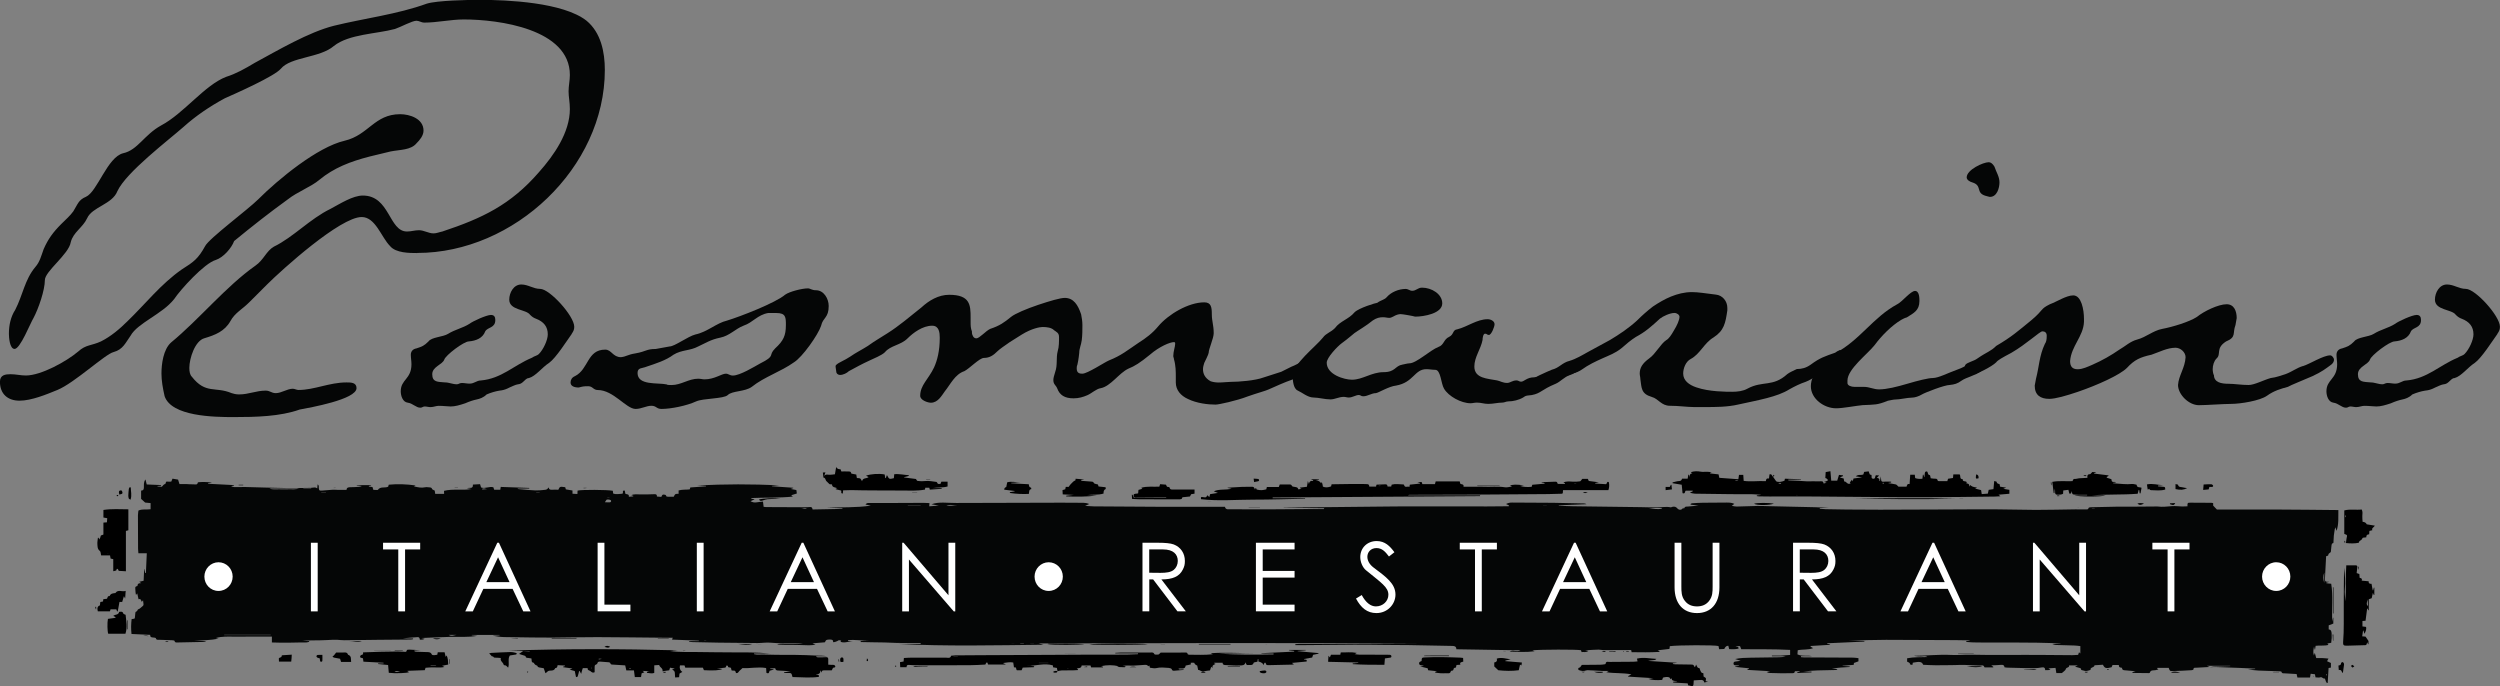 <?xml version="1.0" encoding="UTF-8"?>
<svg id="Layer_2" data-name="Layer 2" xmlns="http://www.w3.org/2000/svg" viewBox="0 0 426.9 117.17">
  <rect x="0" y="0" width="426.9" height="117.17" fill="#808080" stroke="none"/>
  <defs>
    <style>
      .cls-1, .cls-2, .cls-3 {
        stroke-width: 0px;
      }

      .cls-2 {
        fill: #fff;
      }

      .cls-3 {
        fill: #050606;
      }
    </style>
  </defs>
  <g id="Layer_1-2" data-name="Layer 1">
    <g>
      <path class="cls-3" d="m377.41,113.89c-.8.04-1.59.09-2.39.13-.21.01-.46-.06-.47.29,0,.05-.19.13-.29.13-1.08.06-2.15.13-3.23.15-.52.01-.52-.03-.7-.54h-1.94s-.02.08-.03.11c.06.04.13.09.22.15-.18.05-.36.1-.53.13-.36.06-.8-.07-.95.44,0,.03-.1.06-.16.06-.93,0-1.86-.02-2.79-.03,0-.04-.01-.09-.02-.13.17-.05.35-.1.53-.16-.57-.05-1.13-.09-1.68-.15-.26-.03-.58.02-.62-.38,0-.04-.09-.1-.14-.09-.31.02-.42-.17-.41-.45h-1.07c-.05.11-.11.25-.17.39-.91.25-1.2.18-1.47-.43-.46.03-.95.06-1.44.09-.03.45-.76.28-.68.79-.43.15-.82.28-1.24.1-.17-.07-.42,0-.39-.31,0-.03-.15-.09-.23-.12-.22-.07-.44-.12-.79-.22.21-.09.28-.13.49-.22h-1.51c.1.43-.47.27-.56.65-.05.22-.37.38-.66.66h-.95c-.05-.29-.09-.56-.14-.88-.4.03-.79.05-1.22.08.14.07.22.11.36.18-.33.2-.6.09-.9.13,0-.41-.23-.54-.58-.47-.89.18-1.78.14-2.68.12-1.04-.02-2.08-.05-3.12-.08-.18,0-.36-.03-.57-.06-.03-.34-.23-.45-.56-.42-.53.05-1.07.06-1.7.09.18.13.26.19.35.25,0,.03,0,.06-.01.1-.45,0-.9,0-1.35,0-.06,0-.16-.01-.17-.04-.13-.46-.5-.27-.78-.28-.9-.05-1.79-.09-2.69-.11-.54-.01-1.07.02-1.61.03-1.08.01-2.16.04-3.24.03-.72,0-1.43-.05-2.13-.08-.21-.53-.57-.59-1.76-.36-.02.1-.05.21-.09.39-.14-.04-.4-.08-.4-.12,0-.34-.31-.31-.49-.45v-.57c1.15-.23,2.3-.16,3.45-.21-.33-.25-.71-.1-1.07-.1-.39,0-.78-.02-1.17-.09.04-.01.07-.03.11-.03,2.05,0,4.1-.25,6.16-.14,1.15.06,2.32-.07,3.47-.04,4.05.1,8.11,0,12.16.04,1.7.02,3.39.03,5.09.04.32,0,.64-.03,1-.05.04-.13.09-.27.15-.45.08.08.14.12.23.21v-1.26c-.34-.04-.68-.09-1.02-.1-1.02-.04-2.04-.05-3.06-.09-.25,0-.5-.08-.74-.18.48-.02.96-.04,1.43-.07,0-.01,0-.03,0-.04-1.34-.03-2.68-.08-4.02-.1-1.34-.02-2.68-.02-4.02-.03-1.36,0-2.72.01-4.08,0-1.33-.02-2.66.04-3.98-.1,0-.04,0-.08,0-.12.2-.03.4-.07.6-.1,0-.02,0-.03,0-.05-.84-.01-1.69-.03-2.53-.04-3.92-.02-7.83-.05-11.75-.05-2.15,0-4.31.07-6.46.19h2.75s0,.07,0,.11c-2.13.1-4.25.19-6.38.29,0,.02,0,.04,0,.06.18.05.36.1.53.14,0,.02,0,.04,0,.06-1.11.07-2.22.14-3.33.2,0,.04,0,.08-.01.12.12.07.25.14.44.25-.88.33-1.75.17-2.63.36-.02.22-.03.47-.05.7.84.41,1.7.1,2.51.32h-1.9c0,.05,0,.11-.01.16.18.01.36.04.54.04,2.8.01,5.59.02,8.39.04.29,0,.58.06.89.09v.54c-.26.09-.51.19-.77.28-.01.09-.02.18-.04.32-.65.05-1.28.1-1.91.15,0,.01,0,.03,0,.04.41.03.81.05,1.22.08,0,.03,0,.07,0,.1-.5.03-1,.05-1.5.09-.51.04-1.03.11-1.55.19.31.02.62.04.92.06v.09c-.08.03-.17.08-.26.08-1.02.03-2.04.03-3.06.07-.81.03-1.63.08-2.44.2h1.37s0,.1,0,.14c-.81.03-1.61.06-2.42.1,0-.04,0-.08-.01-.12.14-.04.28-.08.42-.12v-.06h-.82c-.05.13-.05.34-.33.33-.64-.01-1.28.02-1.92.02-.66,0-1.32-.03-1.98-.05-.19,0-.39-.04-.59-.16.17-.04.34-.08.61-.14-1.36-.08-2.62-.15-3.89-.23,0-.04,0-.07,0-.11.09-.03.17-.06.26-.09,0-.02,0-.04,0-.07-.79-.08-1.57-.16-2.36-.24,0-.02,0-.05,0-.07.22-.04.44-.07.66-.11,0-.02,0-.04,0-.06-.18-.01-.36-.03-.53-.03-.21,0-.42-.03-.42-.3,0-.25.15-.34.39-.35.24-.02.47-.07.84-.12-.38-.12-.64-.2-.95-.3.91-.21,1.78-.21,2.64-.23,1.6-.03,3.2-.04,4.8-.07.4,0,.79-.04,1.18-.17h-2.34s0-.08,0-.12c.51,0,1.02.02,1.53,0,.52-.02,1.03-.07,1.58-.11v-.86c-2.79-.15-5.56-.09-8.35-.12-.07-.17-.13-.33-.2-.52h-.76c.17.14.54,0,.5.42-.52.12-1.04.13-1.6.08-.05-.2-.1-.38-.14-.56q-.43-.05-.7.54c-.27.01-.56.03-.87.04-.05-.22-.08-.38-.11-.54-.66-.19-6.81-.17-8.31.02-.02.14-.04.29-.07.47-.66.08-1.32.16-2.01.24.12.06.21.11.31.15,0,.04-.01.08-.02.12-1.58.1-3.16.07-4.74.05-.03-.15-.05-.24-.06-.33-.04-.01-.08-.04-.12-.04-1.54,0-3.08.02-4.61.02-.28,0-.55-.09-.83-.09-.62.01-1.23.06-1.85.09-.19.01-.39.03-.48.04.09.01.28.05.57.09-.42.32-.8.14-1.16.2-.04-.12-.07-.22-.11-.32-.78-.14-6.83-.13-8.29.02.16.07.26.12.37.16-1.43.2-2.84.1-4.26.06.57-.39,1.24.15,1.85-.22-3.65-.06-7.28-.12-10.94-.18-.02-.54-.36-.56-.75-.57-2.44-.04-4.88-.1-7.31-.14-1.38-.02-2.76-.02-4.14-.03-1.76-.02-3.51-.05-5.27-.04-3.12.01-6.23.05-9.35.08-.23,0-.46,0-.68,0,0-.06,0-.11,0-.17.2-.01.41-.04.61-.04,2.78,0,5.56,0,8.34,0,3.96,0,7.91,0,11.87-.04-21.56-.18-43.11-.1-64.67-.05.29.08.58.16.86.23-8.29.09-16.58.29-24.87-.14h3.88s0-.1,0-.15c-.68,0-1.36,0-2.03,0-.68,0-1.36,0-2.04-.02-.7-.02-1.4-.06-2.09-.08-.68-.02-1.36-.02-2.04-.03-.68-.01-1.36-.03-2.04-.04,0-.06,0-.11,0-.17.46-.02.92-.04,1.38-.06-1.18.03-2.36-.24-3.54-.08,0,.04,0,.09,0,.13h1.14c-.8-.07-1.59.45-2.43.14.04-.06.07-.12.12-.21-.13-.03-.28-.05-.39-.07q-.6.36-1,.34c.06-.39-.19-.44-.51-.45-.6,0-.71.05-.88.47-.67.06-1.34.11-2.13.18.2.09.3.13.53.22-.81.16-1.51.11-2.2.08-.74-.04-1.48-.03-2.22-.04-.71,0-1.43,0-2.14-.05.45-.23.93-.1,1.4-.12.5-.01,1,0,1.5,0,.5,0,.99,0,1.5-.1-.28,0-.56,0-.84,0-1.56-.03-3.11.06-4.67-.1-.73-.07-1.47.06-2.21.06-2.24-.01-4.48-.04-6.71-.07-1.46-.02-2.92-.06-4.37-.09-.21,0-.41-.03-.62-.05,0-.04,0-.08,0-.12h1.65s0-.05,0-.08c-1.51-.06-3.01-.12-4.59-.18.06-.13.09-.2.14-.32-.54,0-1.05,0-1.57,0-3.78-.03-7.55-.09-11.33-.1-2.56,0-5.12.06-7.67.08-1.14,0-2.28,0-3.41-.02-1.62-.02-3.23-.03-4.85-.07-.65-.02-1.29-.12-1.94-.23.4-.02.79-.04,1.19-.06,0-.03,0-.05,0-.08h-4.75v.06c.32.03.64.07.96.1-1.58.27-3.17.15-4.75.18-1.57.04-3.13.12-4.82.19.24.05.36.08.57.13-.3.21-.55.12-.82.16-.04-.24-.06-.47-.41-.44-.84.07-1.69.1-2.54.23h1.79s0,.08,0,.12c-.12.02-.25.06-.37.06-1.92.02-3.84.03-5.75.05-1.87.02-3.74.06-5.62.07-.42,0-.83-.05-1.25-.08-.22-.01-.44-.01-.66,0-.72.03-1.43.08-2.15.09-1.03.02-2.07,0-3.11.09.39.02.77.03,1.16.05v.13c-.5.17-1.03.08-1.55.1-.54.02-1.08.03-1.62.03-.52,0-1.04.02-1.56.01-.53,0-1.07-.03-1.63-.04v-1c-1.08,0-2.14,0-3.19,0-1.06,0-2.12,0-3.18.01-1.05,0-2.1-.09-3.24.24.23.05.37.07.51.1-1.39.28-2.8.27-4.19.4h1.97s0,.06,0,.09c-.16.02-.32.06-.48.07-1.44.04-2.88.07-4.31.09-.2,0-.45.06-.51-.27-.01-.06-.27-.11-.41-.11-.76-.03-1.52-.04-2.27-.08-.2,0-.45.06-.51-.27-.01-.07-.31-.11-.47-.12-.3,0-.52-.08-.51-.45-1.06-.05-2.09-.1-3.18-.15-.1-.86-.08-1.68.02-2.54.17-.02.32-.04.48-.07.02-.05.06-.1.07-.15.03-.26.06-.51.08-.77.01-.17.04-.29.25-.34.1-.03.13-.32.24-.34.3-.08.46-.33.68-.48.19-.13.24-.23.23-.4-.01-.22-.05-.43-.08-.66-.07.09-.13.15-.22.27-.12-.27-.16-.6-.55-.45-.08-.35-.14-.64-.22-1-.09.11-.14.17-.2.25.01,0-.03,0-.03-.02-.04-.28-.09-.55-.09-.83,0-.25-.14-.59.31-.64.02,0,.06-.06.06-.09,0-.34.23-.42.63-.42-.19-.13-.26-.18-.33-.23.23-.06.46-.11.74-.18.03-.65.06-1.32.09-1.99h.04c.05.22.09.45.14.67.04,0,.08,0,.12,0,.05-1.1.1-2.19.15-3.37h-1.43c-.02-.32-.06-.57-.06-.82-.01-1.87-.02-3.74-.02-5.62,0-.28.05-.55.08-.85.65-.31,1.37-.13,2.08-.23v-1.05c-.36-.04-.69-.07-.93-.09-.24-.22-.43-.39-.69-.63v-1.41c.3-.02.45-.12.47-.45.02-.46-.08-.96.27-1.46.08.31.15.56.22.86.81.03,1.63.07,2.45.1,0,.04,0,.08,0,.12-.2.01-.41.03-.61.04,0,.03,0,.06,0,.08.28.02.56.03.74.05.2-.19.33-.42.48-.44.3-.04.08-.52.46-.44.21.04.44,0,.67,0,.08-.18.14-.33.21-.5.31.05.6.1.95.16.07.21.15.46.24.76.36,0,.73,0,1.11,0,.44.01.88.07,1.32.05.25-.01.63.16.7-.31,0-.03.14-.06.21-.06.32-.02.64-.04.96-.03.41,0,.82.03,1.24.15-.22.02-.45.04-.67.07,0,.03,0,.05,0,.08,1.48.08,2.96.15,4.45.23,0,.03,0,.05,0,.08-.13.02-.27.05-.5.09.36.22.67.16.97.17.44.02.87-.03,1.31-.02,2.34.06,4.67.14,7.01.18,1.44.02,2.88,0,4.31-.03.24,0,.47-.08.71-.07.13,0,.27.1.4.16.01-.17.03-.4.06-.68.28.18.18.42.2.61.05.43.09.48.52.45.61-.04,1.23-.11,1.84-.15.28-.02.56.02.84.02.5,0,1,0,1.54,0,.02-.39.29-.44.61-.45.48,0,.96-.03,1.44-.06.19-.01.38-.05.57-.15-.29-.03-.58-.06-.87-.08,0-.02,0-.04,0-.06h2.44s0,.04,0,.06c-.12.03-.24.05-.37.08,0,.03,0,.07-.01.1.19.02.39.05.62.08.04.14.09.3.15.48.18,0,.36.02.54.02.08,0,.2.02.23-.02.44-.62,1.14-.27,1.75-.53.02-.05.05-.18.11-.35,1.52-.15,3.05-.09,4.59.13-.08.03-.17.07-.26.11.03.03.05.06.07.07.6.14,1.19.27,1.81.13.24-.05.52,0,.77.02.17.02.34.02.41.26.04.12.26.18.46.29.02.13.04.32.08.55h1.52c0-.19-.02-.34-.02-.51,1.55-.39,3.12-.03,4.68-.31-.11-.03-.23-.06-.34-.08-.14-.02-.27-.02-.42-.08.16-.01.32-.05.48-.04.38.03.57-.12.54-.56.43-.02.81-.04,1.22-.07.05.16.07.25.1.34.02.07.05.15.07.22.7.26,1.38-.23,2.1-.03.04.13.09.27.14.42h1.04c.03-.15.05-.28.08-.48,1.63.06,3.25.12,4.87.17,0,.03,0,.06,0,.1h-1.97s0,.05,0,.07c.08.01.15.04.23.04.93.08,1.87.18,2.8.22.49.02,1-.04,1.49-.09.48-.05.47-.07.77-.43.04.36.25.42.55.4.37-.03.75,0,1.1,0,.24-.55.27-.56,1.17-.43.03.11.07.24.11.37.36.06.73.12,1.13.19v.55c.29.02.55.03.84.05.01-.22.02-.41.03-.58.6-.18,5.15-.16,6.02.03.02.13.03.28.05.46.53.21,1.08.06,1.57.04.28-.13-.15-.62.42-.53.03.17.06.35.1.54.24.13.67,0,.59.51.28-.02.52-.04.75-.06,0-.03.01-.07.02-.1-.12-.04-.24-.08-.36-.11.52-.23,1.07-.13,1.61-.13.8,0,1.6,0,2.4-.04.3-.01.39.13.38.4.26.02.49.04.75.06.11-.15.1-.43.42-.39.21.03.39.02.43.28,0,.04.17.08.26.08.34,0,.68,0,1.01,0,.1-.16.15-.35.28-.43.14-.08.34-.05.55-.07v-.57c.64-.18,1.28-.11,1.9-.18.04-.12.07-.23.1-.33.91-.07,1.79-.13,2.68-.19v-.08c-.52-.02-1.03-.05-1.54-.07,4.68-.23,9.36-.27,14.04,0-.41.03-.83.06-1.24.08,0,.02,0,.04,0,.06,1.21.08,2.42.16,3.63.25,0,.02,0,.04,0,.06-.1.04-.19.07-.42.15.38.07.64.12.96.18.02.18.05.37.08.59-.32.1-.61.19-.96.3.1.08.17.14.28.23-2.39.25-4.78.13-7.16.25.17.23.43.1.63.21-.2.1-.42.2-.7.33.38.2.7.26,1.05.19.34-.06.7-.08,1.08-.13.04.34.07.61.11.9.16.02.29.04.43.04,1.5,0,3,.01,4.49.02.64,0,1.27.02,1.91.01.37,0,.75,0,1.12-.04.29-.02.36.16.41.42,1.72-.03,3.41-.07,5.1-.1,0-.03,0-.07,0-.1-.9-.03-1.8-.07-2.69-.1,2.51-.11,5.03.02,7.54-.36-.3-.06-.58-.11-.92-.18.21-.31.45-.26.65-.26.8,0,1.6,0,2.4,0,2.28,0,4.55-.02,6.83-.03.34,0,.67.03,1.05.04-.01.19-.02.34-.04.55.56-.04,1.09-.08,1.64-.12-.43-.08-.85-.15-1.27-.23.68-.24,1.36-.29,2.05-.28.74.01,1.48.06,2.21.06,5.98-.01,11.95-.04,17.93-.05,1.26,0,2.52,0,3.78.02.31,0,.63.06.98.21-.2.09-.39.18-.7.32.56.03,1.02.07,1.47.08,3.64.03,7.28.06,10.91.07,3.82.01,7.63,0,11.49,0,.07.32.26.44.58.43.78-.02,1.56,0,2.34,0,1.92,0,3.84,0,5.75,0,1.86,0,3.72-.03,5.57-.04.9,0,1.79,0,2.69,0v-.14c-2.29-.03-4.59-.06-6.89-.09,0-.01,0-.02,0-.03,2.56-.02,5.11-.04,7.67-.07,2.56-.02,5.11-.06,7.67-.08,2.58-.02,5.16-.07,7.73-.04,2.55.03,5.11-.04,7.66-.01,2.57.03,5.13.01,7.7-.02,0-.05.01-.1.02-.15-.14-.06-.27-.13-.49-.23.38-.2.69-.25,1.02-.25,2.36.02,4.71.01,7.07.04,1.74.02,3.48.07,5.22.11.15,0,.3.05.44.13-1.58.06-3.16.12-4.74.19v.07c.82.03,1.63.08,2.45.09,3.84.05,7.68.1,11.51.15.94.01,1.88.06,2.81.05.77,0,1.54-.18,2.32-.02.1.02.23-.06.34-.09.31-.07.59.01.78.24.31.38.79.36,1.03-.08.04.07.08.13.12.19.2-.39.2-.37.65-.39.63-.04,1.27-.11,1.85-.16-.41-.05-.87-.1-1.34-.16,0-.04-.01-.07-.02-.11.08-.05.16-.13.25-.13.62-.04,1.24-.08,1.86-.09,1.36-.02,2.72-.02,4.08-.03.42,0,.83.01,1.29.22-.16.12-.27.21-.44.34.32.05.59.13.86.12,1.16-.02,2.32-.08,3.47-.1.58-.01,1.16.01,1.74.03,1.92.04,3.83.09,5.75.13,1.59.03,3.19.05,4.79.19h-1.58s0,.08,0,.12c.32.03.63.07.95.08,1.2.03,2.4.05,3.6.06,1.92.02,3.84.03,5.76.03,3.66,0,7.32-.02,10.97-.04,3-.01,5.99-.04,8.99-.02,2.2,0,4.4.09,6.59.09,2.26,0,4.52-.06,6.77-.09.6,0,1.2.01,1.8.01.19,0,.41.05.47-.25.01-.06.22-.12.34-.12,1.52-.04,3.03-.08,4.55-.1.92-.01,1.83,0,2.75,0,1.28,0,2.55-.02,3.83-.03.1,0,.2-.01.3,0,.84.12,1.66,0,2.5-.06.57-.04,1.15.05,1.73.06.29,0,.59-.02.88-.03,0-.6,0-.62.55-.62,1.18,0,2.35,0,3.53.02.1,0,.19.03.31.06v.42c.25.25.42.43.64.67,3.38,0,6.85-.01,10.32,0,3.45.01,6.91.06,10.42.09-.03,1.21.1,2.39-.31,3.55-.05-.16-.11-.32-.21-.62-.06.24-.09.33-.11.43-.12.66-.19,1.32-.2,1.99,0,.15.04.32-.21.35-.06,0-.12.22-.13.34-.05.41-.09.83-.12,1.13-.19.18-.42.29-.41.39.02.33-.26.23-.39.33-.07,1.22-.14,2.43-.19,3.64-.03.71-.02.71.75.73-.2.05-.36.09-.53.13,0,.03,0,.07,0,.1.13.02.25.03.38.05.14.01.27.02.46.04.36,2.16.05,4.32.19,6.47.04-.22.08-.44.12-.66.02,0,.03,0,.05,0v.99c-.24.1-.51.2-.79.31v.69c.4.05.47.3.5.68.04.54.01,1.06-.07,1.6-.23.05-.44.09-.66.13.05.07.1.12.19.24-.74.19-1.46.05-2.19.15-.04.22-.07.43-.1.63-.02,0-.04,0-.06,0-.04-.15-.07-.31-.12-.51-.08.5-.21.95-.02,1.52.08-.21.12-.31.16-.44.08.28.15.55.24.89.33,0,.67-.01,1,0,.33.01.66.06,1.09.09-.1.19-.17.31-.24.45.17.08.4.18.66.3v.79c-.11.02-.21.04-.4.07-.05.83-.1,1.69-.15,2.54-.05.01-.09.02-.14.03-.06-.1-.13-.19-.17-.29-.07-.16-.11-.33-.17-.49-.3.12-.45-.32-.79-.2-.23.08-.51.01-.81.01-.03-.17-.06-.34-.1-.53-.23-.03-.46-.06-.73-.09-.04.22-.07.41-.11.65h-2.15c-.05-.2-.09-.36-.14-.6-.68-.04-1.37-.08-2.06-.12-.21-.01-.45.06-.52-.26-.01-.06-.24-.09-.36-.09-1.18-.04-2.36-.07-3.53-.12-.58-.03-1.15-.11-1.85-.18.5-.03.87-.06,1.24-.08,0-.02,0-.04,0-.07-.85-.04-1.7-.08-2.56-.12-1.38-.06-2.75-.11-4.13-.15-.34-.01-.67.02-1.01.03.22-.04.43-.1.64-.11.93-.04,1.86-.05,2.8-.08v-.05h-3.96c.24.11.39.17.54.24ZM46.01,83.41c.53.24,1.08.12,1.63.14.58.02,1.15.01,1.73,0,.56,0,1.12.06,1.68-.14h-5.03Zm.21,25.05s.02-.04.02-.06h-7.96s0,.04,0,.06h7.94Zm235.36-21.71c.73.12,1.45.27,2.18.12,0-.04,0-.08,0-.12h-2.18Zm-178.28-.99c.39.01.62.04.84.02.21-.02.3-.28.12-.38-.17-.1-.41-.13-.61-.1-.11.02-.18.22-.36.46Zm293.59,12.01c-.23.59-.19,1.19,0,1.78v-1.78Zm-241.87-11.49s0,.04,0,.05h2.19s0-.04,0-.05h-2.18Zm8.46.08c-.62-.02-1.25-.29-1.87,0h1.87Zm-86.85,22.05c.45.31.89.07,1.33,0h-1.33Zm-24.83-24.98s0,.04,0,.06h1.34s0-.04,0-.06h-1.34Zm31.33.09c-.27-.08-.54-.19-.79-.06,0,.04,0,.09.01.13.26-.02.52-.04.78-.06Zm53.71,3.25c.28,0,.56.25.95,0h-.95Zm-81.17-2.6s-.02-.02-.02-.04h-.79s0,.02,0,.04h.81Zm117.59,25.69s-.04-.01-.06-.01c-.17,0-.34,0-.5,0h0c.18.01.36.01.56.01Zm2.67-.01s0,.01,0,.02h.63s0-.01,0-.02h-.63Zm88.19-23.53v-.02h-.62v.02h.62Zm-89.9,23.53s0,.03,0,.05h.62s0-.03,0-.05h-.62Zm-82.08-25.66s0-.03,0-.05h-.57s0,.03,0,.05h.57Zm242.75,29.03s0,0,0,0h-.56s0,0,0,0h.55Zm22.8-26.38s0-.03,0-.05h-.48s0,.03,0,.05h.48Zm-237.43,22.54s-.04.03-.06.05c.03,0,.06-.02.06-.02h.33v-.03h-.33Zm277.08,5.73s-.06-.01-.1-.02c-.01.09-.02.17-.03.26.02,0,.04,0,.06,0,.02-.08.05-.17.07-.25Zm-293.64-30.11s0,.03,0,.04h.38s0-.03,0-.04h-.38Z"/>
      <g>
        <path class="cls-2" d="m39.73,98.46c0,1.34-1.06,2.45-2.42,2.45s-2.41-1.11-2.41-2.45,1.08-2.45,2.41-2.45,2.42,1.09,2.42,2.45Z"/>
        <path class="cls-2" d="m53.09,92.68h1.16v11.72h-1.16v-11.72Z"/>
        <path class="cls-2" d="m65.41,93.82v-1.14h6.34v1.14h-2.58v10.58h-1.16v-10.58h-2.61Z"/>
        <path class="cls-2" d="m85.2,92.68l5.39,11.72h-1.24l-1.82-3.85h-4.99l-1.8,3.85h-1.29l5.47-11.72h.27Zm-.15,2.48l-2,4.24h3.96l-1.96-4.24Z"/>
        <path class="cls-2" d="m102.05,92.68h1.16v10.57h4.44v1.14h-5.6v-11.72Z"/>
        <path class="cls-2" d="m118.99,92.68h1.16v11.72h-1.16v-11.72Z"/>
        <path class="cls-2" d="m137.18,92.68l5.39,11.72h-1.24l-1.82-3.85h-4.99l-1.8,3.85h-1.29l5.47-11.72h.27Zm-.15,2.48l-2,4.24h3.96l-1.96-4.24Z"/>
        <path class="cls-2" d="m154.06,104.4v-11.72h.24l7.66,8.97v-8.97h1.16v11.72h-.26l-7.65-8.86v8.86h-1.16Z"/>
        <path class="cls-2" d="m181.49,98.46c0,1.34-1.06,2.45-2.42,2.45s-2.41-1.11-2.41-2.45,1.08-2.45,2.41-2.45,2.42,1.09,2.42,2.45Z"/>
        <path class="cls-2" d="m195.08,92.68h2.66c1.21,0,2.13.08,2.69.29,1.19.46,1.9,1.5,1.9,2.82,0,.59-.08.93-.34,1.45-.6,1.22-1.75,1.7-3.67,1.7l4.17,5.45h-1.43l-4.15-5.45h-.66v5.45h-1.16v-11.72Zm1.16,1.14v3.98c.64,0,1.3.02,1.92.02,1,0,1.77-.1,2.27-.51.42-.34.69-.91.69-1.52,0-1.14-.77-1.97-2.51-1.97h-2.37Z"/>
        <path class="cls-2" d="m214.46,92.68h6.6v1.14h-5.44v3.67h5.44v1.14h-5.44v4.62h5.44v1.14h-6.6v-11.72Z"/>
        <path class="cls-2" d="m237.18,95.03c-.63-.83-1.18-1.44-2.13-1.44-1,0-1.56.72-1.56,1.49,0,.64.37,1.31,1.03,1.81,2.17,1.63,3.77,2.76,3.77,4.65,0,1.65-1.37,3.15-3.25,3.15-1.59,0-2.64-.9-3.49-2.48l.98-.6c.69,1.29,1.53,1.94,2.41,1.94,1.21,0,2.14-.9,2.14-1.99,0-1.29-1.19-2.02-3.82-4.18-.55-.44-.98-1.37-.98-2.25,0-1.62,1.24-2.74,2.8-2.74,1.42,0,2.27.87,3.03,1.91l-.93.73Z"/>
        <path class="cls-2" d="m249.27,93.82v-1.14h6.34v1.14h-2.58v10.58h-1.16v-10.58h-2.61Z"/>
        <path class="cls-2" d="m269.06,92.68l5.39,11.72h-1.24l-1.82-3.85h-4.99l-1.8,3.85h-1.29l5.47-11.72h.27Zm-.15,2.48l-2,4.24h3.96l-1.96-4.24Z"/>
        <path class="cls-2" d="m292.45,92.68h1.16v7.62c0,2.76-1.46,4.39-3.83,4.39s-3.83-1.63-3.83-4.39v-7.62h1.16v7.44c0,.91,0,1.73.61,2.5.5.64,1.19.93,2.06.93s1.56-.29,2.06-.93c.61-.77.61-1.58.61-2.5v-7.44Z"/>
        <path class="cls-2" d="m306.17,92.68h2.66c1.21,0,2.12.08,2.69.29,1.19.46,1.9,1.5,1.9,2.82,0,.59-.08.93-.34,1.45-.6,1.22-1.76,1.7-3.67,1.7l4.17,5.45h-1.43l-4.15-5.45h-.66v5.45h-1.16v-11.72Zm1.16,1.14v3.98c.64,0,1.3.02,1.92.02,1,0,1.77-.1,2.27-.51.42-.34.69-.91.69-1.52,0-1.14-.77-1.97-2.51-1.97h-2.37Z"/>
        <path class="cls-2" d="m330.27,92.68l5.39,11.72h-1.24l-1.82-3.85h-4.99l-1.8,3.85h-1.29l5.47-11.72h.27Zm-.15,2.48l-2,4.24h3.96l-1.96-4.24Z"/>
        <path class="cls-2" d="m347.15,104.4v-11.72h.24l7.66,8.97v-8.97h1.16v11.72h-.26l-7.65-8.86v8.86h-1.16Z"/>
        <path class="cls-2" d="m367.54,93.82v-1.14h6.34v1.14h-2.58v10.58h-1.16v-10.58h-2.61Z"/>
        <path class="cls-2" d="m391.1,98.46c0,1.34-1.06,2.45-2.41,2.45s-2.42-1.11-2.42-2.45,1.08-2.45,2.42-2.45,2.41,1.09,2.41,2.45Z"/>
      </g>
      <g>
        <path class="cls-3" d="m71.13,24.46c-.97,1.19-2.8,1.08-4.42,1.4l-3.56.86c-3.34.86-6.14,1.94-8.62,3.99-1.4,1.19-3.77,2.05-5.39,3.34-3.13,2.26-6.14,4.63-9.16,7.11-.43,1.19-1.83,2.8-3.13,3.23-1.94.54-6.04,5.06-7.11,6.68-2.05,2.59-6.25,4.09-7.44,6.25-.86,1.19-1.29,2.37-2.91,2.8-1.4.32-6.68,5.28-9.59,6.47-1.83.75-4.42,1.83-6.47,1.83s-3.34-1.19-3.34-3.23c0-1.19.97-1.29,1.83-1.29s1.72.22,2.59.22c2.59,0,6.9-2.37,8.95-4.1,1.29-1.19,2.26-.97,3.88-1.72,1.72-.86,3.23-2.16,4.53-3.45,3.02-2.91,5.71-6.36,9.27-8.84,2.05-1.29,2.8-1.83,3.99-3.99.65-1.29,7.33-6.25,9.05-7.97,3.45-3.45,10.13-8.95,14.77-10.02,4.1-.97,5.07-4.53,9.48-4.53,1.62,0,3.99.75,3.99,2.8,0,.86-.65,1.62-1.19,2.16Zm.11,18.75c-1.29,0-3.66,0-4.63-1.19-1.51-1.51-2.48-4.96-4.85-4.96-3.66,0-13.58,8.95-16.17,11.53l-3.02,3.02c-1.19,1.19-2.48,1.83-3.23,3.23-.97,1.72-2.59,2.37-4.42,2.91-1.62.43-2.59,3.45-2.59,5.07,0,.65.11,1.19.43,1.51,2.37,3.02,3.99,1.62,6.79,2.8.32.11.75.22,1.29.22,1.62,0,2.91-.65,4.53-.65.75,0,.97.43,1.72.43.97,0,1.94-.75,2.91-.75.32,0,.65.21.97.21,2.69,0,5.28-1.29,8.19-1.29.75,0,1.72,0,1.72.97,0,1.94-7.98,3.34-9.7,3.66-3.34,1.19-7.44,1.29-11.32,1.29-3.34,0-10.56-.11-11.75-3.56-.32-1.4-.54-2.69-.54-3.88,0-1.62.32-4.1,1.62-5.28,4.85-3.99,9.38-9.59,14.44-13.15,1.4-.97,1.83-2.48,3.13-3.23,3.34-1.62,6.14-4.74,9.7-6.47,1.62-.86,3.77-2.26,5.5-2.26,4.63,0,4.42,6.14,7.54,6.14.75,0,1.29-.22,2.05-.22.86,0,1.62.54,2.48.54.54,0,.97-.22,1.51-.32,6.79-2.26,11.64-4.53,16.49-10.13,2.59-2.91,5.28-6.79,5.28-10.78,0-1.19-.22-2.05-.22-3.02s.22-1.83.22-2.8c0-7.87-12.18-9.48-18.11-9.48-2.26,0-4.53.54-6.79.54-.43,0-.86-.32-1.29-.32-.75,0-2.69,1.08-3.66,1.4-3.13.86-7.87.86-10.45,2.91-2.37,2.05-7.33,1.83-9.05,3.88-1.08,1.29-7.65,4.2-9.59,5.06-2.59,1.4-4.96,3.02-7,4.85-2.69,2.37-9.81,7.76-11.32,10.99-.86,2.26-4.31,2.69-5.17,4.63-.75,1.62-2.37,2.37-2.8,4.1-.32,2.05-4.42,4.96-4.42,6.47,0,1.72-1.08,4.85-1.94,6.47-.54.86-2.26,5.28-3.23,5.28-.86,0-.97-2.05-.97-2.59,0-1.51.32-2.91,1.08-4.09,1.29-2.48,1.62-5.17,3.45-7.33.75-.86.97-1.83,1.4-3.02.75-1.72,1.62-2.91,3.02-4.31.75-.75,1.51-1.4,2.05-2.16.75-1.19.86-1.94,2.16-2.48,1.94-.86,3.66-6.79,6.36-7.44,2.48-.54,3.56-3.13,6.47-4.74,3.88-2.05,7.44-6.9,11.1-8.3,1.72-.54,3.23-1.4,4.85-2.37,3.99-2.16,9.27-5.28,13.58-6.36,5.28-1.29,10.78-1.94,15.84-3.77,1.72-.54,7.01-.65,8.95-.65,4.85,0,14.33.43,18.32,3.56,2.48,2.05,3.13,5.39,3.13,8.41,0,16.71-15.52,31.25-32.01,31.25Z"/>
        <path class="cls-3" d="m97.64,57.01c-.86,1.19-2.69,4.1-3.88,4.96-1.19.75-2.26,2.26-3.45,2.59-.22,0-.43.11-.75.43-.86.86-.86.43-1.83.86-.86.32-1.29.75-2.48.86-.65.11-1.4.32-2.16.65-.54.54-1.19.75-1.72.86-.54.11-1.19.32-1.94.65-.97.32-1.72.54-2.48.54-.54,0-1.19-.11-2.05-.11-.43,0-.86.22-1.4.22-.32,0-.65-.11-.97-.11s-.43.21-.75.21c-.75,0-1.29-.75-2.16-.86-.86-.11-1.19-1.18-1.19-1.94,0-2.05,1.83-2.05,1.83-4.63,0-.54-.11-1.08-.11-1.62s.32-.97.97-1.08c.97-.32,1.29-.43,2.05-1.19.54-.75,2.48-.75,3.34-1.29,1.19-.75,2.48-.97,3.66-1.72.54-.43,2.91-1.51,3.66-1.51.54,0,.75.32.75.86,0,1.4-1.29,1.19-1.72,1.94-.43,1.19-1.62,1.62-2.8,1.72-.86,0-3.99,2.37-4.2,3.12-.32.86-2.05,1.19-2.05,2.48,0,1.4.97,1.29,2.16,1.4.75,0,1.29.32,2.05.32.32,0,.43-.22.86-.22s.86.11,1.29.11c.86,0,1.19-.54,1.94-.54,3.56-.32,5.6-2.59,8.73-3.88.43-.32.86-.32,1.19-.65.75-.75,1.51-2.37,1.51-3.34,0-1.29-.65-2.16-2.05-2.69-.32-.11-.65-.32-.97-.65-.65-.97-3.56-.75-3.56-2.59,0-1.19.75-2.59,2.05-2.59,1.19,0,2.05.75,3.23.75,1.62,0,5.82,4.63,5.82,6.47,0,.43-.11.75-.43,1.19Z"/>
        <path class="cls-3" d="m140.22,55.61c-.54,1.62-3.23,5.39-4.63,6.25-2.26,1.62-5.07,2.48-7.22,4.2-1.19.86-3.34.65-4.1,1.4-.65.65-4.2.54-5.39,1.08-1.62.75-4.31,1.29-5.93,1.29-.86,0-.86-.54-1.72-.54s-1.72.54-2.69.54c-1.62,0-3.77-3.23-6.47-3.23-.75,0-.86-.65-1.62-.65-.32,0-.75,0-1.19.11-.11,0-.32.11-.43.11-.75,0-1.4-.22-1.4-.86,0-.43.22-.86.75-1.08,2.37-1.19,2.05-4.53,5.17-4.53,1.08,0,1.29,1.29,2.69,1.29.97-.11,1.08-.43,2.48-.65,1.83-.32,1.83-.75,3.45-.75.11,0,2.26-.43,2.37-.43.86,0,3.12-1.72,4.42-2.05,2.05-.43,3.56-1.94,5.39-2.37,2.16-.65,8.3-3.02,9.92-4.42.75-.54,2.91-1.08,3.88-1.08.43,0,.65.32,1.4.32,1.29,0,2.16,1.4,2.16,2.69,0,2.05-.97,1.94-1.29,3.34Zm-7.65-2.16h-1.4c-1.83.32-2.59,1.62-4.2,2.16-1.4.54-2.37,1.72-3.99,2.05-1.62.32-2.59.97-3.77,1.51-1.4.75-2.8.54-4.2,1.4-1.29.97-3.02,1.51-4.63,2.05-.75.32-1.51.11-1.51,1.08,0,2.16,3.45,1.62,4.96,1.94.11.11.43.11.86.11,1.62,0,2.91-1.08,4.53-1.08.43,0,.75.11,1.08.11,1.72,0,2.91-.97,3.66-.97.43,0,.65.32,1.19.32,1.19,0,3.66-1.51,4.63-2.05,2.8-1.4,1.29-1.29,2.59-2.59,1.4-1.29,1.83-2.16,1.83-3.99,0-1.29,0-2.05-1.62-2.05Z"/>
        <path class="cls-3" d="m224.17,62.94c-.54.43-2.69,1.62-3.66,1.94-.97.32-2.91,1.18-3.88,1.62-.43.22-2.05.65-3.56,1.19-1.94.75-4.96,1.4-5.5,1.4-1.29,0-3.23-.22-4.74-.97-1.19-.54-2.05-1.51-2.05-2.8v-.97c0-.86,0-1.94-.32-3.02,0-.22-.11-.32-.11-.54,0-.75.32-1.62.32-2.05,0-.22,0-.32-.22-.32-.65,0-2.48.75-4.1,2.16-1.72,1.4-2.59,1.94-3.66,2.37-1.62.75-3.02,3.02-4.74,3.34-.75.11-1.51.86-2.26,1.19s-1.51.54-2.37.54c-1.51,0-2.37-.54-2.8-1.72-.22-.54-.65-.65-.65-1.4,0-.32.11-.75.32-1.4.43-1.19.11-2.37.43-3.56.22-.65.22-1.72.22-2.37,0-.75-.43-.86-.86-1.19-.43-.43-1.19-.54-1.94-.54-.43,0-1.83.22-3.56,1.29l-2.05,1.29c-.97.65-1.83,1.29-2.05,1.51-.75.75-1.4,1.19-2.37,1.19-.75,0-2.48,1.83-3.34,2.26-1.62.54-2.37,2.26-3.34,3.45-.54.75-1.19,1.94-2.37,1.94-.54,0-1.83-.43-1.83-1.18,0-1.83,1.4-2.8,2.37-4.85.54-1.19.97-2.8.97-5.07,0-.86-.11-2.05-1.29-2.05-1.62,0-3.23,1.19-4.2,2.16-1.19,1.19-2.91,1.19-3.88,2.37-.54.54-1.94,1.08-2.59,1.4-1.62.75-1.94.97-3.56,1.83-.32.32-.97.65-1.51.65-.32,0-.65-.22-.65-.65,0-.21-.11-.54-.11-.75,0-.11,0-.22.11-.32.43-.43,1.4-.75,2.37-1.4,1.08-.75,1.83-1.08,3.02-1.83,1.19-.86,2.16-1.4,3.34-2.16,2.05-1.29,3.77-2.8,5.82-4.42,1.29-1.19,2.91-2.16,4.74-2.16,3.56,0,3.66,1.72,3.66,3.88v.86c0,.43,0,.97.22,1.51,0,.22,0,.43.11.65.11.32.32.54.65.54.54,0,1.62-1.29,2.37-1.62,1.62-.54,2.37-1.08,3.56-2.05.65-.54,2.69-1.4,4.63-2.05s3.77-1.19,4.53-1.19c1.51,0,2.26,1.19,2.8,2.8.11.54.22,1.19.22,1.83,0,.86,0,1.72-.11,2.59-.11.86-.43,1.4-.43,2.16,0,0-.11,1.19-.32,2.05-.11.22-.11.43-.11.65,0,.86.65.86.97.86.86,0,3.77-1.94,4.53-2.26,2.16-.86,3.13-1.72,5.07-3.02,1.19-.75,2.37-1.62,3.34-2.8,1.72-2.05,5.17-4.1,7.87-4.1,1.19,0,1.29.86,1.29,2.05s.32,1.83.32,3.23c0,.86-.86,2.69-.86,3.34,0,.22-.65,1.51-.75,1.72-.11.32-.22.75-.22,1.08,0,.75.32,1.51,1.29,2.05.32.11.75.22,1.4.22.75,0,1.51-.11,2.05-.11,1.4,0,4.2-.22,5.6-.75l3.02-.97,1.72-.86c1.19-.43,3.02-1.72,4.1-1.83.32,0,.65.22.65.65-.11.65-.65,1.19-1.08,1.51Z"/>
        <path class="cls-3" d="m267.93,64.12c-.75.22-1.51,1.08-2.26,1.4-2.59,1.08-2.48,1.62-4.09,1.94-.75.11-.97,0-1.51.43-.75.43-1.72.65-2.48.65-.43,0-.65.21-1.08.21-.75,0-1.51.22-2.37.22-.75,0-1.19-.22-1.94-.22-.43,0-.75.11-1.08.11-1.62,0-3.77-1.19-4.53-2.48-.54-.86-.54-3.23-1.51-3.23-.54,0-.97-.11-1.51-.11-2.05,0-2.16,2.26-5.17,2.8-1.19.11-3.12,1.29-3.45,1.29-.75,0-1.4.54-2.16.54-.43,0-.43-.22-.75-.22-.54,0-1.08.43-1.72.43-.32,0-.54-.11-.86-.11-.86,0-1.51.43-2.26.43-.97,0-2.05-.32-2.91-.32-.97,0-1.94-.86-2.69-1.19s-.86-1.72-.86-2.48c0-2.05,3.88-4.96,5.17-6.57.54-.75,1.29-.86,2.05-1.62.86-1.19,2.37-1.51,3.34-2.69.75-.75,3.66-1.62,3.88-1.62.54-.43,1.29-.54,1.62-.97.75-.86,2.05-1.4,3.23-1.4.43,0,.75.32,1.08.32.75,0,.97-.54,1.72-.54,1.62,0,3.45,1.08,3.45,2.69,0,1.72-3.13,2.26-4.63,2.26-.32-.11-2.16-.43-2.48-.43s-.75.11-1.29.43c-.22.11-.43.21-.65.21-.32,0-.65-.11-1.08-.11-.54,0-1.08.11-1.72.54-1.19.97-2.37,1.62-3.13,2.16-.43.32-.97.86-2.16,1.72-.75.54-2.59,2.48-2.59,3.34,0,2.05,3.02,2.91,4.31,2.91,1.83,0,3.34-1.29,5.39-1.29s1.94-1.08,3.23-1.29c.11,0,.86-.22,1.19-.22,1.19,0,3.56-2.26,4.96-2.8.97-.32.86-1.29,1.83-1.72.86-.43.54-1.19,1.4-1.29,1.72-.43,3.34-1.72,5.17-1.72.54,0,1.18.32,1.18.86,0,.43-.54,1.83-.97,1.83-.32,0-.32-.22-.65-.22s-.43.75-.43,1.08c-.32,1.62-1.4,2.91-1.4,4.53,0,2.05,2.26,2.05,3.88,2.37.54.11.97.43,1.72.43.54,0,.86-.43,1.62-.43.32,0,.43.22.75.22.54,0,.97-.75,2.26-.75,1.19,0,2.8-1.08,3.77-1.4,1.19-.43,2.05-1.29,3.23-1.29.43,0,1.29,0,1.29.54,0,.75-1.62,1.62-2.37,1.83Z"/>
        <path class="cls-3" d="m312.22,63.15c-1.62.54-2.48,1.51-3.88,2.05-.97.32-1.83.75-2.8,1.29-2.05,1.29-5.28,1.83-8.73,2.59-1.83.43-3.88.43-5.6.43h-1.94c-1.19,0-2.59-.22-4.1-.22s-1.94-1.19-3.12-1.51c-1.83-.54-1.72-1.51-1.94-3.02,0-.32-.11-.65-.11-.97,0-.97.43-1.72,1.62-2.59,1.08-.75,1.94-2.48,2.91-3.12.43-.22.86-.86,1.29-1.62.54-.86.97-1.83.97-2.37,0-.32-.43-.65-.86-.65-.75,0-1.94.54-2.48.97-1.4,1.29-2.48,2.26-4.1,3.12-.86.54-1.62,1.19-2.48,1.94-1.08.86-2.05,1.19-3.23,1.72-1.19.54-2.37,1.08-3.56,1.94-1.19.75-1.29.43-2.59.97-1.51.65-3.66,2.05-4.96,2.05-.54,0-1.19-.43-1.19-.97s2.91-1.72,3.66-2.05c1.29-.32,1.72-1.19,3.02-1.51,1.08-.32,2.16-.97,3.13-1.51l3.77-2.05c1.62-.97,3.23-2.05,4.63-3.34.86-.86,1.72-1.62,2.69-2.37.97-.65,2.05-1.29,3.12-1.72,1.08-.43,2.26-.75,3.56-.75,1.08,0,2.26.21,4.1.43,1.08.11,1.94,1.08,1.94,2.26v.43c-.32,2.16-.54,3.45-2.37,4.63-1.62.97-2.26,2.8-3.88,3.67-.86.43-1.29,1.62-1.29,2.48,0,1.19.97,1.94,2.26,2.37,2.16.75,5.07.75,6.14.75.86,0,1.83-.11,2.59-.54,2.59-1.4,4.31-.22,6.79-2.48.43-.32.97-.54,1.62-.86.86,0,1.62-.21,2.37-.75,1.62-1.19,2.37-1.4,4.2-2.05l.32-.22.43-.21c.43,0,.65.32.65.86,0,1.62-1.4,2.16-2.59,2.48Z"/>
        <path class="cls-3" d="m338.31,63.37c-.97.75-2.59,1.08-3.34,1.62s-1.19.65-2.05.75c-.86,0-4.2,1.29-4.74,1.62-.54.32-1.19.54-1.72.54-.75,0-2.05.32-2.8.32-.32,0-.75.11-1.29.21-1.83.75-2.26.65-4.31.75-1.19.11-3.34.54-4.53.54-2.05,0-4.31-1.62-4.31-3.77,0-2.26,2.26-4.63,4.1-5.6,4.31-2.26,6.47-6.14,10.67-8.41.86-.43,2.26-2.26,3.02-2.26s.75,1.29.75,1.72c0,1.62-.97,2.05-2.16,2.8-.43.11-.75.32-.97.43-1.62.97-3.34,2.69-4.53,4.31-1.19,1.51-4.63,4.09-4.63,6.04v.43c0,.43.65.65,1.19.65h1.62c.97,0,1.62.43,2.59.43,1.29,0,3.02-.43,4.85-.97,1.83-.54,3.56-.97,4.31-.97.97,0,2.59-.86,4.1-1.4.97-.32,1.83-.86,2.59-1.19.54-.32,1.19-.65,2.05-.65.43,0,.43.21.43.54,0,.65-.32,1.08-.86,1.51Zm1.51-29.74c-.11,0-.43-.11-.86-.22-1.62-.54-.43-1.72-2.16-2.26-.43-.11-.97-.43-.97-.86,0-1.29,2.8-2.59,3.77-2.59.32,0,.65.22.97.75.32.97.86,1.72.86,2.69s-.43,2.48-1.62,2.48Z"/>
        <path class="cls-3" d="m393.27,62.51c1.08-.32,3.45-1.83,4.63-1.83.32,0,.65.43.65.75,0,.11,0,.54-.65.97-.75.54-1.4,1.08-3.02,1.83-1.72.75-3.66,1.51-4.2,1.83-1.18.32-2.37.65-3.56,1.51-1.19.86-4.53,1.4-6.14,1.4-1.29,0-4.2.22-5.5.22-1.72,0-3.56-1.83-3.56-3.45.11-1.62,1.19-2.91,1.29-4.74,0-.86-.86-1.62-1.72-1.62-1.4,0-2.8.75-4.1,1.19-1.94.43-2.91.86-4.2,2.26-1.19,1.19-4.96,2.91-8.41,4.09-1.94.65-3.77,1.19-4.85,1.19-1.51,0-2.48-.65-2.48-2.26l.22-1.19c.54-2.05.54-3.88,1.51-5.93.22-.32.32-.65.32-1.4,0-.54-.32-.75-.75-.75s-2.69,2.16-5.28,3.66c-1.62.86-2.37,1.29-2.59,1.62-.75.75-3.45,2.16-4.42,2.16-.75,0-1.08-.32-1.08-.97,0-.21.11-.43.22-.75.32-.43,1.51-.65,2.05-1.08,1.72-1.19,2.26-1.19,3.23-2.16,2.59-1.51,3.67-2.48,6.04-4.42,2.16-1.83,1.4-1.83,3.12-2.69,1.19-.43,2.8-1.51,3.99-1.51,1.4,0,1.83,2.48,1.83,3.99v.54c-.11,2.48-2.16,4.1-2.37,6.68,0,.97.43,1.4,1.29,1.4s1.72-.43,2.48-.75c1.72-.75,3.23-1.62,4.63-2.59.97-.54,1.83-1.4,3.02-1.72,1.62-.43,2.69-1.51,4.31-1.83,1.72-.32,4.63-1.19,5.93-2.05,1.19-.97,3.66-2.16,5.07-2.16,1.29,0,1.72,1.19,1.72,2.37l-.21,1.19c-.54,1.4.21,2.05-1.62,2.8-1.83,1.19-.75,2.16-1.62,2.91-.43.43-.65,1.19-.65,1.83,0,.32.11.97.21.97,0,1.29,1.29,1.51,2.48,1.51.97,0,2.26.21,3.45.21.97,0,2.59-.86,3.77-1.19.97-.11,1.72-.43,2.48-.65,1.19-.43,1.94-1.08,3.02-1.4Z"/>
        <path class="cls-3" d="m426.47,57.01c-.86,1.19-2.69,4.1-3.88,4.96-1.19.75-2.26,2.26-3.45,2.59-.22,0-.43.11-.75.43-.86.86-.86.43-1.83.86-.86.32-1.29.75-2.48.86-.65.11-1.4.32-2.16.65-.54.54-1.18.75-1.72.86-.54.11-1.19.32-1.94.65-.97.32-1.72.54-2.48.54-.54,0-1.19-.11-2.05-.11-.43,0-.86.22-1.4.22-.32,0-.65-.11-.97-.11s-.43.21-.75.21c-.75,0-1.29-.75-2.16-.86-.86-.11-1.19-1.18-1.19-1.94,0-2.05,1.83-2.05,1.83-4.63,0-.54-.11-1.08-.11-1.62s.32-.97.97-1.08c.97-.32,1.29-.43,2.05-1.19.54-.75,2.48-.75,3.34-1.29,1.19-.75,2.48-.97,3.66-1.72.54-.43,2.91-1.51,3.66-1.51.54,0,.75.32.75.86,0,1.4-1.29,1.19-1.72,1.94-.43,1.19-1.62,1.62-2.8,1.72-.86,0-3.99,2.37-4.2,3.12-.32.86-2.05,1.19-2.05,2.48,0,1.4.97,1.29,2.16,1.4.75,0,1.29.32,2.05.32.32,0,.43-.22.86-.22s.86.11,1.29.11c.86,0,1.19-.54,1.94-.54,3.56-.32,5.6-2.59,8.73-3.88.43-.32.86-.32,1.19-.65.75-.75,1.51-2.37,1.51-3.34,0-1.29-.65-2.16-2.05-2.69-.32-.11-.65-.32-.97-.65-.65-.97-3.56-.75-3.56-2.59,0-1.19.75-2.59,2.05-2.59,1.19,0,2.05.75,3.23.75,1.62,0,5.82,4.63,5.82,6.47,0,.43-.11.75-.43,1.19Z"/>
      </g>
      <path class="cls-1" d="m89.3,111.16c-.84-.02-1.67-.04-2.51-.06,9.64-.32,19.28-.31,28.93-.05-.41.04-.82.08-1.28.12,1.56.23,3.08.14,4.6.17,2.06.04,4.11.04,6.17.06.94,0,1.88,0,2.82.01,1.14.02,2.28.07,3.41.17h-2.67v.13c.57.14,1.15.03,1.73.06.6.02,1.2.03,1.8.04.6.01,1.2.02,1.8.02.58,0,1.16-.01,1.74,0,.6,0,1.2.02,1.8.04.6.02,1.2.07,1.79.08.59.01,1.19,0,1.78.11h-1.81s-.01.07-.02.1c.1.03.2.09.29.09.46,0,.92,0,1.37-.03.27-.02.38.09.39.32.01.3,0,.59,0,.96.2,0,.39.02.58.03.14,0,.29-.02.42.02.09.03.18.14.21.23.02.05-.1.22-.14.21-.35-.04-.33.28-.47.48-.44,0-.88,0-1.32,0-.21,0-.41,0-.37.39-.09-.16-.13-.23-.24-.4-.02.5-.23.73-.79.64.25.2.62.03.51.48-1.47.21-2.97.05-4.49.03-.05-.15-.09-.25-.11-.36-.04-.24-.18-.33-.42-.33-.3,0-.6,0-.9,0,0-.04,0-.08-.01-.12.35-.05.69-.1,1.12-.16-.75-.05-1.42-.13-2.09-.14-.3,0-.5-.07-.55-.4-.3.02-.58.04-.85.05,0,.03,0,.06,0,.09.19,0,.38.02.57.03,0,.02,0,.05.01.07-.22.06-.44.13-.69.2-.08.19-.06.6-.54.35-.02-.25-.03-.52-.05-.82-1.41-.24-2.79.1-4.03.01-.25.22-.39.35-.53.48-.07.07-.14.15-.19.23-.13.2-.41.19-.43.05-.06-.5-.46-.25-.72-.37-.03-.13-.07-.28-.1-.4-.15-.2-.57.04-.51-.38-.1,0-.21-.02-.31-.03.03.46-.36.34-.58.39-.33.07-.67.07-1.01.13.3.02.6.03.93.05-.35.24-1.56.31-3.14.21-.05-.12-.11-.26-.18-.43h-3c-.06-.16-.1-.27-.14-.39h-.77q-.18.72.4,1.12c-.17.1-.3.18-.48.28-.02.16-.04.35-.07.62-.2.01-.41.03-.68.04-.02-.3-.03-.55-.05-.8q-.02-.37-.47-.53c.1-.05.16-.08.21-.1.05-.02.1-.03.25-.08-.32-.06-.54-.11-.8-.16-.05.15-.09.27-.15.45-.34.05-.7.1-1.14.16.11-.55-.48-.62-.57-1.07-.26.02-.53.04-.84.06v1.29c-.45.18-.85.01-1.26,0,.03-.33.29-.2.46-.28-.39-.02-.74-.03-1.19-.06.13.11.19.15.3.24-.17.07-.3.12-.47.18-.03.19-.06.4-.1.64h-1.06c-.05-.37-.1-.74-.15-1.14h-1.3c-.06-.25-.12-.55-.19-.86-.7-.04-1.39-.08-2.08-.13-.19-.01-.41.02-.47-.26-.01-.06-.15-.13-.24-.14-.52-.05-1.03-.09-1.55-.12-.12,0-.34.07-.35.14-.05.25-.2.35-.42.43-.07.03-.11.2-.11.31-.01.32,0,.63,0,.94-.35.16-.49,0-.72-.19-.19-.15-.53-.11-.47-.51h-.83c-.05.14-.1.28-.14.42-.04.14-.07.28-.14.56-.14-.26-.2-.38-.27-.51-.03.02-.08.04-.09.07-.08.3-.14.6-.24.89-.02.06-.18.07-.28.1-.08-.37-.14-.7-.21-1.03-.27-.08-.53-.15-.88-.25.18-.07.27-.11.48-.19-.61-.08-1.1-.15-1.59-.22,0-.02-.01-.05-.02-.07.11-.04.22-.08.33-.12,0-.03,0-.06,0-.09-.41-.02-.81-.04-1.25-.07-.04.28-.1.51-.41.51-.18.46-.62.41-.97.43-.33.02-.43.3-.7.44-.1-.3-.19-.55-.29-.85-.24-.04-.52-.08-.78-.14-.1-.02-.25-.09-.26-.16-.04-.19-.18-.17-.3-.23-.11-.04-.2-.16-.28-.25-.04-.04-.04-.15-.07-.15-.49-.04-.34-.45-.41-.74-.19-.03-.36-.07-.54-.09-.19-.02-.41.02-.46-.27,0-.05-.11-.1-.18-.12-.3-.1-.61-.19-.94-.29.27-.19.49-.35.7-.5.37.02.74.05,1.11.07,0-.03,0-.05,0-.08h-1.11Zm12.94,1.32s0,.08,0,.13l.45-.08s0-.03,0-.05h-.44Zm16.9,1.2s0,0,0,0h-.34s0,0,0,0h.35Zm-18.05.21s-.02,0-.02,0c0,.11-.01.22-.02.33.01,0,.03,0,.04,0v-.33Zm6.36.23s0,.06,0,.08h.27s0-.06,0-.08h-.27Z"/>
      <path class="cls-1" d="m314.06,81.1c.23.03.43.05.64.07,0,.04.01.08.02.12-.15.07-.31.13-.56.24.28.08.46.13.67.18.02.15.05.31.08.5.41-.04.55.67,1.11.31-.07-.06-.13-.12-.15-.13.11-.14.24-.3.37-.48.02.05.05.13.12.29.06-.18.1-.31.15-.49.45-.06.92-.13,1.46-.2-.37-.06-.67-.1-1.08-.17.45-.4.91-.13,1.3-.33.04-.13.08-.27.13-.43.26-.03.51-.06.78-.09.07.2.1.37.19.52.03.06.17.05.26.08.14.21-.14.63.33.66.41.03.26-.38.45-.6.13.01.29.02.55.04-.17.18-.26.27-.39.4.28.05.53.13.39.57.06-.04.11-.07.17-.11.03-.22.07-.44.11-.72.01.13.02.21.03.3.06.67.06.66.76.61.32-.02.65,0,.98.01,0,.05,0,.09,0,.14-.16.03-.32.05-.49.08.02.01.04.04.06.04.41.07.83.11,1.23.21.14.03.24.19.45.38h1.38c.09-.21.08-.54.52-.44.04-.55.07-1.06.11-1.59h.78c.02.19.04.36.06.56.38.17.79.15,1.24.12.03-.24.05-.47.08-.69.03,0,.06-.01.09-.02.05.15.09.3.14.45.01-.02.04-.04.04-.06.02-.22.03-.44.06-.65.03-.22.16-.3.38-.27.21.17.06.59.48.62.05,0,.09.31.15.54.15.02.32.03.49.06.27.04.62-.1.7.34,0,.04.13.09.2.09.48,0,.95,0,1.44,0,.05-.15.09-.27.13-.41.28-.04.56-.08.84-.13.02-.2.04-.39.06-.61h1.08c.21.27-.06.82.52.81-.03.57.58.19.72.58.02-.07.02-.05,0-.04-.01.01-.04.01-.05.03-.02.03-.03.06-.07.13.15.05.32.06.42.15.09.07.09.24.15.42.07-.13.11-.21.15-.28q.18.33,1.07.44s.02.04.01.05c0,.01-.03.02-.05.03-.05.02-.11.04-.25.09.44.11.72.19,1.04.27.03.21.07.41.11.68.35-.03.68-.05,1.04-.08.05-.22.1-.42.15-.65.26-.04.51-.08.81-.12.04-.44.08-.86.13-1.38.18.05.42.09.42.14.02.34.32.31.5.4.03.16.05.29.08.42.33.06.65.11,1.04.17-.16.07-.26.11-.48.2.42.07.7.11,1.03.17v.67c-.62.05-1.23.11-1.85.16.09.07.15.13.32.27-.4.02-.67.05-.94.05-1.98.03-3.95.06-5.93.07-3.3.02-6.59.06-9.89.04-5.06-.02-10.11-.09-15.17-.12-2.5-.02-5,0-7.49,0-.6,0-1.2-.01-1.8-.02-.13,0-.25-.03-.38-.05,0-.04,0-.08,0-.12.22-.02.44-.05.67-.07,0-.01,0-.03,0-.04-.49-.03-.98-.08-1.47-.09-1.2-.01-2.4,0-3.6-.01-2.05-.02-4.11-.05-6.16-.08-.24,0-.49-.09-.87-.16.26-.13.39-.19.51-.26,0-.03-.01-.07-.02-.1h-1.18c-.2.08-.05.62-.56.43-.05-.47-.09-.95-.14-1.44-.54-.09-1.05-.18-1.56-.26v-.14c.38-.08.75-.22,1.13-.23.3,0,.41-.16.49-.4h.95c.04-.24.08-.45.12-.67.04,0,.07,0,.11-.01.04.15.08.3.12.44-.02-.33.01-.63.46-.68-.1-.06-.16-.09-.23-.13.02-.03.03-.08.05-.09.52-.16,1.05-.16,1.59-.06.37.07.75,0,1.13.02.26,0,.52.03.77.11-.09.02-.18.05-.28.07,0,.03,0,.07,0,.1.47.05.95.11,1.44.16.05.21.09.4.13.59,1.08.08,2.15.16,3.25.24.04-.27.07-.5.11-.75h.73c.02.34.05.66.07,1.03,1.25.18,2.5-.03,3.79.05,0-.34.16-.53.53-.46.03-.25.06-.45.09-.7.11,0,.25-.04.29,0,.27.34.51.7.85,1.18.36.2.87.12,1.42-.1.02-.07.04-.18.07-.34.9.03,1.81.06,2.72.09,0,.03,0,.05,0,.08h-2.14s0,.08,0,.12c.59.02,1.18.04,1.76.07.48.02.96.07,1.43.09.38.01.76-.01,1.13-.01.44,0,.88.03,1.31,0,.28-.02.36.14.4.38.19-.05.35-.08.5-.12-.1-.03-.2-.07-.44-.15.24-.07.35-.09.44-.14.1-.04.18-.11.27-.17-.08-.09-.16-.18-.25-.26-.04-.04-.11-.05-.23-.1.02-.31.04-.64.06-1.01.27-.05.51-.1.81-.15.05.57.09,1.08.14,1.62h1.02c.1-.32.2-.66.31-1.02Zm-17.82.88q.34.18.58,0h-.58Zm7.88.63s.02-.08.02-.12c-.07-.01-.14-.04-.21-.04-.07,0-.14.03-.21.05v.08c.14,0,.27.01.4.02Zm2.62,1.9s0,.02,0,.04l.3-.02c-.1,0-.2,0-.3-.01Zm14.95-1.91s.01-.1.02-.15c-.08,0-.17,0-.25,0,0,0-.02.09-.01.09.08.02.16.03.24.05Z"/>
      <path class="cls-1" d="m180.59,114.62c-.02-.1-.05-.19-.07-.29-.02-.08-.02-.15-.04-.27-.21-.04-.42-.07-.65-.11-.02-.11-.03-.22-.05-.33-1.48-.45-2.96.13-4.44.08.21,0,.43,0,.64,0,.2.01.41.04.61.07,0,.05,0,.11-.01.16-.64.02-1.28.05-1.94.07-.07.16-.12.3-.19.45h-.81c-.18-.14-.01-.64-.49-.47-.05-.33-.09-.58-.13-.85-.6-.13-1.17.04-1.76.09.12.06.25.12.5.25h-3.02c-.13-.07,0-.42-.29-.32-.07.02-.09.16-.19.33-.82.04-1.73.11-2.64.11-2.86.02-5.71.02-8.57.02-.62,0-1.24-.02-1.85-.07-.29-.02-.4.1-.39.39h-1.09c-.01-.29-.03-.56-.04-.86.23-.04.41-.07.62-.11.02-.19.03-.36.05-.6.45-.02.88-.06,1.31-.06,1.96,0,3.91.02,5.87,0,.31,0,.75.19.89-.33.24-.02.48-.05.71-.06,1.5-.01,3-.02,4.5-.03,4.16-.02,8.31-.04,12.47-.06,1.92-.01,3.84-.03,5.75-.03,1.38,0,2.76,0,4.13,0,.84,0,1.67,0,2.51-.01.61-.01,1.23-.04,1.84-.07,0-.04,0-.09,0-.13h-3.88s0-.07,0-.1c.3-.02.6-.04.89-.05,1.68,0,3.36-.01,5.03,0,.28,0,.58-.11.76.28.05.1.44.08.67.06.11-.01.21-.17.4-.33.45,0,1,0,1.56,0,.86,0,1.72-.01,2.58-.01.18,0,.41-.06.46.25,0,.05.16.12.24.12,1.31,0,2.63.08,4.07-.08-.21-.1-.3-.14-.38-.17,2.5-.2,4.98.02,7.46-.03-2.04.03-4.07.06-6.11.1,3.13.2,6.27.19,9.4.13,0-.05,0-.1,0-.15h-2.08v-.06c1.86-.09,3.73-.18,5.59-.27,0-.04,0-.08,0-.12-.29-.03-.59-.07-.88-.1,0-.02,0-.04,0-.07h2.85s0,.05,0,.07c-.46.03-.91.07-1.37.1,0,.02,0,.03,0,.05,1.18.11,2.37.21,3.55.32,0,.03,0,.07.01.1-.3.06-.6.13-.93.2-.05.14-.09.28-.15.46-.45.08-.92.16-1.41.25.06.25.6-.08.46.43-.8.08-1.63.15-2.52.24.13.08.21.14.36.24-.13.02-.21.05-.29.05-1.34.03-2.67.06-4.01.09-.24,0-.47.03-.52-.32-.02-.14-.22-.15-.28.05-.02.06-.02.13-.05.28q-.19-.46-.91-.63c-.01-.14-.02-.29-.03-.43-.03,0-.05,0-.08,0-.02.14-.04.28-.07.46-.12.02-.25.05-.38.08-.09.02-.25.05-.26.1-.16.55-.62.33-.97.39-.27.05-.32-.15-.4-.47-.17.61-.66.51-.98.54-.83.06-1.67-.05-2.51-.07-.28,0-.44-.11-.45-.39h-1.41s-.03.05-.04.07c.06.04.13.07.25.14-.28.13-.63.2-.5.68-.12-.1-.15-.13-.24-.2-.07.2-.14.4-.21.62-.36.05-.74.07-1.1.17-.37.1-.58-.26-.92-.25-.06-.25-.11-.5-.16-.75q-.41-.15-.51-.47c-.09,0-.19-.02-.28-.02-.1,0-.2,0-.31.01v.29c-.27.06-.55.12-.87.19-.1.79-.79.34-1.26.56.31.25.65-.04.99.18-.61.05-1.14.1-1.67.14-.2.01-.37,0-.45-.27-.04-.11-.33-.2-.51-.21-.71-.05-1.42-.14-2.14.04-.32.08-.7-.04-1.07-.07-.03-.12-.05-.22-.09-.38-.07.04-.13.08-.21.13-.09-.22-.31-.25-.55-.24-.6.04-1.19.08-1.79.12-.12,0-.24.02-.36.01-.55-.02-1.09-.04-1.65.05.15.02.3.04.5.06-.05.08-.08.16-.11.16-.45,0-.91,0-1.38-.06.11-.03.23-.07.34-.1-1.01-.24-2.02-.24-3.04-.02.11.04.22.07.34.11,0,.03,0,.07-.01.1h-2.03c-.03-.09-.06-.19-.1-.33h-1.51c-.05.54-.52.41-.84.53.07.05.14.1.21.15,0,.04,0,.08,0,.11-.25.02-.49.04-.74.04-.68,0-1.36,0-2.04.02-.23,0-.47.08-.7.13h.02Zm-3.19-1.43s0,.03,0,.04h1.61s0-.03,0-.04h-1.61Zm-14.59-1.07s0,.02,0,.03h.75s0-.02,0-.03h-.75Zm19.65,2.05s0-.01,0-.02h-.26v.02h.26Z"/>
      <path class="cls-1" d="m206.16,84.55c.09.09.18.19.34.34.06-.24.1-.38.14-.51.44-.07.85-.13,1.33-.21-.27-.1-.47-.18-.71-.27.93-.43,1.95-.19,3.05-.44-.23-.05-.32-.08-.42-.09-.1-.01-.2-.01-.3-.09.83-.05,1.67-.1,2.5-.14.52-.02,1.04-.02,1.56-.02.45,0,.45,0,.65.47.05-.12.09-.19.12-.27.02,0,.06.02.07.04.05.08.07.22.13.24.27.06.54.11.81.1.25,0,.5-.08.8-.14.02-.09.05-.21.1-.4h2.04c.07-.18.11-.3.16-.43.52,0,1.02,0,1.52,0,.23,0,.45-.06.58.27.05.12.39.12.6.17.33.07.33.07.49.4.16-.03.32-.07.53-.11-.12-.05-.19-.08-.26-.11,0-.03,0-.06-.01-.08.39-.05.77-.1,1.19-.15.04-.27.09-.55.16-.98.08.22.11.31.18.5.07-.44.33-.58.74-.51-.02-.05-.03-.09-.05-.14-.08-.03-.16-.07-.36-.15h1.39s0,.05,0,.08c-.18.02-.36.04-.54.05q.69.15.89.56c.04-.07.07-.13.13-.22.04.15.09.27.12.39.03.13.05.27.07.4.47.2.91.13,1.39-.04.03-.09.06-.22.1-.37.12,0,.23,0,.35,0,.92-.01,1.83-.03,2.75-.04.78,0,1.56,0,2.34,0,.2,0,.4.02.6.02.28-.01.38.15.39.42h1.15c.02-.08.05-.18.08-.33.5-.02,1.02-.04,1.53-.06.26-.01.33.15.36.38h.62c.02-.1.05-.2.08-.32.65-.18,1.3-.06,1.95-.04.06,0,.15.03.16.06.13.62.61.18.92.37.02-.15.04-.24.07-.39.56-.06,1.14-.12,1.72-.18,0-.03,0-.07.01-.1-.15-.04-.31-.08-.44-.12.21-.02.46-.04.72-.06.04.11.08.21.14.37h2.14c.04-.14.07-.27.13-.47h4.1c.02.07.05.22.09.38.16.19.66.01.56.53.82,0,1.59,0,2.36,0,.32,0,.64-.03.96,0,1.25.07,2.51-.11,3.77.1.35.06.74-.08,1.2-.14-.18-.07-.26-.1-.35-.14.42-.21,1.09-.23,2.39-.05-.28.03-.5.06-.72.09.66.21,1.33.22,2.02.16.03-.1.06-.21.11-.35.7-.06,1.4-.13,2.1-.19,0-.03,0-.06,0-.1-.09-.02-.17-.05-.26-.06-.09-.01-.19,0-.29-.09.74-.03,1.47-.07,2.21-.08.21,0,.5-.07.54.29,0,.04.13.09.2.09.35,0,.71,0,1.06,0,0-.05.01-.09.02-.14-.08-.03-.15-.07-.27-.11.54-.25,1.07-.17,1.61-.14.41.03.83,0,1.24-.06.12-.02.21-.23.38-.42h.95c.04.09.09.21.16.36.55.07,1.13.15,1.72.23-.22.04-.42.08-.62.12,0,.03,0,.06,0,.09.63.04,1.26.07,1.85.11.2-.14.12-.54.47-.35q.16.68-.07,1.36h-7.75c-.02.23-.03.39-.04.54-.06.03-.12.07-.17.08-.78.02-1.56.05-2.34.06-4.2.03-8.39.07-12.59.09-3.66.02-7.31.02-10.97.03-.12,0-.24,0-.35.09h12.29s0,.1,0,.14l-35.41.23s0,.08,0,.12h5.53s0,.06,0,.09c-2.96.06-5.91.16-8.87.16-2.96,0-5.92.27-8.89-.08-.05-.4-.03-.41.36-.35.5.08.5.08.73-.33Zm62.99-2.04s0-.02,0-.03h-.34s0,.02,0,.03h.34Zm-33.7.43s-.01.04-.02.06c.1,0,.2,0,.31-.01,0-.01,0-.03,0-.04h-.29Z"/>
      <path class="cls-1" d="m400.5,102.63c.16-2.02,0-4.06.15-6.09.6,0,1.13-.01,1.66,0,.19,0,.25.16.22.35-.04.31-.07.63-.11.97.17.06.3.11.46.16.02.21.03.4.05.65.24.04.49.12.35.48.44.04.79.07,1.19.11-.04.34.16.46.49.43.07.38.14.74.2,1.1.03,0,.05,0,.08,0,.04-.15.08-.29.12-.44.03,0,.05,0,.08,0v1.25s-.06,0-.09,0c-.04-.08-.07-.16-.16-.36-.08.36-.14.61-.2.91-.13.05-.29.11-.5.18v1.87s-.05.01-.08.02c-.04-.1-.08-.2-.12-.3-.03,0-.05,0-.08,0-.09.68-.18,1.35-.27,2.08-.08,0-.17.01-.26.02-.08,0-.15,0-.27.02v.93c.21.03.4.05.62.08.1.43-.08.79-.27,1.19-.06-.19-.12-.38-.18-.56-.02,0-.05,0-.07,0-.04.31-.09.63-.14.98.25.02.44.04.57.05.17.25.31.46.5.74v.54s-.05.02-.08.02c-.03-.09-.06-.18-.12-.34-.07.18-.12.31-.17.45-.06.02-.12.04-.17.05-1.06.03-2.11.07-3.17.09-.52.01-.66-.1-.62-.62.18-2.12.08-4.25.11-6.37.02-2.11,0-4.22.05-6.33.16,1.2.26,2.39.14,3.61-.07.68.04,1.38.08,2.07Zm3.81-.27c-.23.77-.23.78.06,1.18-.02-.43-.04-.75-.06-1.18Z"/>
      <path class="cls-1" d="m279.63,112.95c-.04-.18-.06-.31-.1-.48,1.13-.29,2.22,0,3.32.04-.18.23-.43.21-.67.23-.25.03-.5.04-.75.12,1.63.1,3.25.2,4.88.31,0,.01,0,.02,0,.03-.22.02-.43.05-.65.07v.12c.14.02.29.05.43.05.9.01,1.8.02,2.69.04.4.01.4.03.6.45.06-.07.11-.11.14-.17.03-.05.04-.12.1-.28.18.29.2.62.56.6.03,0,.08.19.12.3.12.26.17.58.56.56.02.22.03.4.04.58.14.1.32.17.39.3.06.12-.02.3-.04.5.14.03.29.06.42.09-.2.04-.41.08-.66.13-.05-.39-.32-.46-.67-.43-.36.03-.71.04-1.12.07-.01.23-.02.44-.04.65-.03.31-.12.37-.43.31-.08-.02-.15-.05-.23-.07-.08-.02-.15-.02-.24-.03-.03-.12-.07-.23-.1-.35-.83-.05-1.65-.09-2.47-.14,0-.04,0-.08-.01-.13l.64-.08s0-.04,0-.05c-.16,0-.33,0-.49-.03-.11-.02-.2-.1-.31-.13-.11-.03.06-.5-.26-.15-.09-.11-.16-.28-.28-.33-.16-.06-.35-.05-.53-.04-.16,0-.31.06-.5.1-.04.12-.09.26-.14.39-.87.09-1.9.02-2.34-.17.26-.04.49-.08.83-.13-1.5-.09-2.89-.18-4.28-.26l-.02-.09c.15-.08.31-.16.56-.3-1.48-.28-2.88-.14-4.28-.36.09-.05.18-.1.4-.22-.4,0-.67,0-.94,0-.75-.03-1.51-.08-2.26-.11-.22,0-.46-.05-.65.02-.44.16-.85.1-1.31-.08-.02-.16-.15-.34.19-.41.12-.02.2-.22.38-.45.96,0,2.06-.01,3.15-.03.24,0,.47-.04.71-.07.07,0,.2-.05.2-.08.05-.49.42-.32.69-.33,1.34-.02,2.68-.02,4.01-.03.23,0,.47-.04.74-.06Z"/>
      <path class="cls-1" d="m160.79,83.47c-.66.05-1.31.09-2.02.14-.03-.11-.05-.21-.08-.32h-.69c-.02.12-.03.21-.05.31-1.34.26-2.68.16-4.01.16-2.18.01-4.35-.02-6.53-.03-.68,0-1.36-.04-2.04-.04-.46,0-.91.03-1.4.04-.02.21-.04.37-.05.54-.46.01-.15-.34-.31-.51-.27-.07-.58-.14-.9-.22,0-.03,0-.06,0-.09.08-.02.15-.05.25-.07-.32-.21-.87-.09-.89-.66-.19-.02-.35-.03-.42-.04-.23-.22-.4-.39-.58-.57-.13-.19-.09-.51-.46-.56-.03-.27-.07-.55-.1-.86.14,0,.26-.02.44-.03-.08.24-.15.43-.21.62.2-.28.43-.25.73-.22.36.04.74-.04,1.1-.07.08-.46.15-.86.22-1.26.15.36.45.4.74.4.05.14.09.24.14.38.37,0,.73-.03,1.08,0,.22.02.56-.08.6.32,0,.04.17.07.26.09.19.04.39.07.61.11.03.19.06.38.1.6.19.02.41,0,.57.08.12.06.18.26.31.46.15-.63.77-.4,1.12-.7-.14-.07-.27-.15-.44-.24.76-.3,2.26-.4,3.19-.21.03.19.06.4.09.6l.1.02c.06-.16.12-.32.19-.52.16.24.25.54.44.62.2.08.49-.05.75-.09.02-.21.04-.41.06-.67.85-.1,1.65.12,2.47.16,0,.04.01.08.02.12-.27.07-.54.14-.8.21,0,.02,0,.04,0,.06.68.09,1.36.18,2.01.26.1.13.18.31.28.33.44.07.88.07,1.34.02.61-.07,1.25.08,1.88.15.05,0,.12.09.15.16.12.3.35.16.54.18.06-.15.11-.27.16-.38h1.06v.82c-.85.24-1.73.13-2.6.28h1.59v.1Z"/>
      <path class="cls-1" d="m21.92,86.97v3.58c-.17.04-.26.07-.42.11v6.89c-.47-.03-.85-.05-1.22-.07-.08-.13-.12-.3-.21-.33-.22-.08-.13.18-.21.24-.11.08-.28.09-.52.15v-2.06c-.19-.04-.31-.07-.45-.1-.03-.16-.06-.33-.1-.54h-1.52c-.07-.29-.06-.64-.22-.76-.42-.31-.39-.75-.42-1.15-.03-.36.06-.73.09-1.1.04,0,.08,0,.13,0,.03.09.06.17.09.3.09-.18.22-.34.23-.51.02-.31.31-.2.49-.35v-2.03c.24-.02.39-.03.6-.05.02-.22.03-.45.05-.7-.23-.04-.42-.08-.65-.12v-1.29c1.42-.22,2.82-.12,4.25-.11Zm-3.63,7.57s0,.01,0,.02h.22s0-.01,0-.02h-.23Z"/>
      <path class="cls-1" d="m64.57,113.28h.93s0-.08,0-.11c-1.14-.06-2.27-.12-3.44-.18-.03-.19-.05-.36-.08-.57-.07-.02-.16-.07-.25-.08-.19,0-.26-.13-.23-.27.02-.09.13-.22.21-.23.27-.01.32-.18.29-.44.99-.04,1.92-.08,2.86-.1,1.04-.03,2.08-.04,3.11-.05.3,0,.6.05.9.04.22-.01.55.17.6-.27,0-.05.25-.1.38-.09.67.02,1.35.06,2.03.15h-1.11s-.01.07-.02.11c.09.04.17.1.26.1.62.03,1.24.04,1.86.06.35,0,.7,0,.87.42.03.08.24.11.37.11.18,0,.35-.05.56-.08.02-.12.05-.24.08-.42h1.17c.06.26.12.5.17.76.03-.01.06-.01.07-.03.01-.01,0-.04.01-.06.02-.03.04-.07.07-.13.3.49.25,1.01.3,1.56-.36.07-.68.14-1.05.21.12.06.2.11.4.21-.43.09-.77.08-1.11.08-.34,0-.68-.03-1.02-.02-.35,0-.71.05-1.09.07-.05.14-.09.28-.14.41-.99.04-1.96.07-2.93.11v.09c.08.04.16.08.27.13-.37.19-2.39.25-3.48.12-.04-.43-.08-.88-.12-1.33-.6-.06-1.15-.11-1.7-.17,0-.04,0-.07,0-.11Zm2.79,1.32c.34.29.66.09.98,0h-.98Zm7.16-.87c-.13-.06-.13-.07-.14-.07-.28,0-.57,0-.85,0,0,.02,0,.04,0,.07h.99Z"/>
      <path class="cls-1" d="m354.22,84.58h2.18s0-.06,0-.09c-.34,0-.67,0-1.01,0-.36,0-.72,0-1.08-.03-.45-.03-.45-.04-.54-.61-.08.24-.05.51-.41.43-.04-.18-.09-.38-.16-.64-.29.04-.58.07-.88.11-.01.21-.02.38-.03.57-.33.17-.67.15-1,.15-.25,0-.36-.13-.36-.38,0-.22,0-.43-.06-.65-.02.25-.04.51-.06.76-.04,0-.08,0-.12,0-.08-.63-.15-1.25-.24-1.92,1.18-.22,2.3-.07,3.45-.12.09-.14.08-.4.38-.38.25.02.5-.09.76-.11.45-.04.91-.05,1.41-.08-.05-.35-.01-.62.43-.62.11,0,.22-.2.4-.37.14.01.36.03.59.05,0,.02,0,.05,0,.07-.1.03-.21.05-.32.08.02.03.04.07.06.07.79.1,1.58.19,2.36.29.03,0,.06.04.11.08-.13.08-.25.15-.36.22.04.07.05.12.08.13.2.07.41.12.61.19.06.02.17.08.16.12-.02.44.28.41.57.39.06,0,.11.02.18.09-.16.02-.33.05-.49.07,0,.02,0,.05,0,.07.12.01.24.03.36.03.95.05,1.9.2,2.87.09.21-.02.43.06.64.09.06,0,.15.04.16.06.03.54.53.35.83.5-.06.33-.12.64-.17.95-.05,0-.1,0-.15,0-.03-.19-.05-.38-.08-.57-.03,0-.06-.01-.09-.02-.05.21-.11.41-.17.66-2.61.21-5.22.06-7.83.28h2.34c-.46.26-4.71.28-5.32-.02Z"/>
      <path class="cls-1" d="m404.13,89.53c.45.07.89.14,1.4.23-.17.31-.59.39-.43.78-.19.05-.34.08-.5.12-.01.19-.02.37-.04.58-.33,0-.52.15-.49.51-.21.02-.39.04-.58.07-.03.03-.07.08-.1.12-.07.1-.12.24-.22.29-.27.15-.27.14-.39.45-.7.15-1.4.13-2.18.05.04-.31.05-.58.11-.85.12-.53.13-.52-.4-.71v-4.01c1.01-.27,2.01-.04,2.98-.16.19.4.12.75.1,1.1-.02.33.03.67.05,1q.55.05.7.43Zm-3.54-1.52s-.06,0-.09-.01c-.02.1-.03.19-.05.29.03,0,.07.01.1.02.01-.1.02-.2.03-.29Z"/>
      <path class="cls-1" d="m194.41,83.65c.25-.07.44-.12.64-.18-.01-.02-.02-.04-.03-.05-.02-.01-.04-.01-.05-.02-.02-.03-.04-.06-.08-.11,1.02-.3,2.06-.13,3.08-.19.05-.15.09-.28.13-.42.34.03.65.05,1,.08.1.15.1.43.4.39.07,0,.2.04.21.08.08.47.47.35.75.36.91.02,1.83,0,2.75,0,.24,0,.48,0,.77,0v.71c-.19.03-.36.06-.58.09-.06.11-.13.25-.2.39-.32.03-.64.06-.96.1-.18.02-.41-.03-.43.28,0,.04-.23.1-.36.11-.68.01-1.36.01-2.04,0-1.65,0-3.31,0-4.96-.02-.37,0-.74-.04-1.14-.06-.02-.28-.03-.49-.04-.7.03,0,.06-.02.09-.03.04.07.09.14.13.22.04.09.07.18.12.31h5.53s0-.06,0-.08c-.34,0-.67,0-1.01,0-1.32.01-2.63.03-3.95.03-.23,0-.56.11-.6-.3-.03-.27.08-.32.61-.36.04,0,.08-.02.16-.04.02-.19.04-.4.06-.63Z"/>
      <path class="cls-1" d="m231.67,111.5c-.14.08-.2.12-.34.2.32.04.57.09.81.09,1.44.01,2.87,0,4.31.01.26,0,.52.01.78.01.2,0,.37.05.37.28,0,.22-.18.21-.34.23-.25.03-.51.07-.77.11-.03.36-.06.69-.09,1.09-1.82.01-3.62,0-5.41-.11,0-.04,0-.08,0-.12.32-.03.64-.06.95-.09,0-.02,0-.05,0-.07-1.69-.04-3.38-.08-5.15-.12.02-.33.04-.65.06-1.04.1.12.15.18.24.29.06-.15.11-.26.19-.46h1.59c.03-.17.05-.26.08-.39.88.02,1.77-.11,2.72.08Z"/>
      <path class="cls-1" d="m245.08,114.73c.07-.03.14-.05.3-.11-.54-.06-1-.11-1.51-.17-.02-.08-.04-.18-.08-.33-.39-.1-.8-.2-1.29-.32.23-.03.4-.05.57-.07,0-.02,0-.04,0-.06-.09-.02-.19-.03-.28-.05-.19-.03-.41-.02-.46-.29-.03-.22.06-.32.42-.45.03-.56.03-.6.61-.62.96-.05,1.91-.06,2.87-.05,1.06,0,2.11.06,3.17.09.14,0,.27.03.44.05.01.21.02.41.03.63-.27.1-.67.06-.5.53-.26.02-.44.03-.63.04-.14.14.01.53-.38.49-.05,0-.15.13-.15.2-.01.2-.11.28-.3.29-.05,0-.15.03-.16.06-.1.54-.54.35-.85.37-.61.04-1.22,0-1.82-.1,0-.05,0-.09,0-.14Z"/>
      <path class="cls-1" d="m182.07,84.65c.43-.05.87-.09,1.28-.14-.6-.03-1.21-.06-1.88-.09-.01-.26-.03-.48-.04-.73.18-.06.33-.1.47-.14.03-.13.06-.26.09-.41h.5c.04-.06.07-.11.1-.15.09-.11.16-.25.27-.34.25-.21.43-.52.77-.62.03,0,.02-.14.04-.28.48.04.94.07,1.4.11,0,.01,0,.02,0,.03-.15.02-.29.04-.49.07.07.08.1.15.14.15.56.05,1.11.08,1.67.13.17.01.3.03.41.25.07.14.4.15.68.24.02.06.06.18.11.34.37.04.77.08,1.2.13,0,.1.05.3.02.31-.37.14-.37.45-.37.77-.93.29-1.88.12-2.8.26.55.03,1.09.06,1.64.08-1.74.22-3.47.21-5.21.15,0-.04,0-.08,0-.12Z"/>
      <path class="cls-1" d="m20.87,102.79h-.47c-.09.51-.18,1-.27,1.48,0,.05-.05.09-.11.19-.06-.16-.11-.28-.16-.41h-.98c-.03.11-.07.22-.11.34h-2.07q-.23-.83.36-1.01c.02-.18.04-.37.07-.58.17-.03.31-.06.46-.09.02-.13.03-.25.05-.39.2-.03.39-.05.63-.08.1-.17.09-.51.45-.45.17-.47.59-.47.98-.52.48-.69,1.14-.14,1.76-.37-.03.48-.06.85-.09,1.31-.09-.18-.13-.26-.21-.41-.11.36-.19.65-.3,1Z"/>
      <path class="cls-1" d="m19.73,105.37c-.12-.06-.25-.12-.39-.19.3-.31.91-.12,1-.7.28,0,.59-.15.72.29.03.1.25.14.39.21.1,1.06.33,2.12-.03,3.24h-2.94c-.15-.43-.18-1.88-.05-2.54.42-.06.84-.12,1.27-.18.01-.04.02-.08.03-.12Z"/>
      <path class="cls-1" d="m257.96,112.58c-.3.07-.6.15-.9.22,0,.03,0,.06,0,.1.92.07,1.85.15,2.82.23-.03.2-.06.35-.08.5-.08-.05-.14-.08-.24-.14-.07.33-.14.63-.22.96-1.19.16-2.37.12-3.5,0-.22-.21-.41-.4-.68-.65v-.68c.38-.05.54-.28.43-.66.83-.26,1.59.03,2.37.12Z"/>
      <path class="cls-1" d="m175.67,82.7c.06.27.05.55.39.56.02,0,.03.17.05.26-.47.07-.33.49-.43.82-1.09.05-2.16,0-3.23-.16,0-.04,0-.09-.01-.13.27-.05.55-.09.82-.14,0-.02,0-.05,0-.07-.6-.07-1.19-.15-1.78-.22q0-.35.35-.46c.05-.25.1-.52.16-.8.76-.21,1.51.02,2.26,0-.52.03-1.05.06-1.57.09,0,.03,0,.06,0,.08.99.05,1.97.11,3.01.16Z"/>
      <path class="cls-1" d="m88.15,111.76c-.37.06-.73.11-1.09.17-.41.62-.02,1.36-.29,2.08-.22-.21-.35-.44-.64-.41-.04,0-.12-.06-.13-.11-.09-.41-.64-.59-.48-1.13-.25-.02-.44-.04-.64-.05-.26-.02-.57.09-.71-.27-.06.04-.11.08-.13.09-.17-.19-.33-.37-.51-.57.11-.02.23-.06.37-.07,1.11-.06,2.23-.12,3.34-.15.25,0,.51.07.76.12.09.02.17.07.26.11-.04.07-.08.14-.12.2Z"/>
      <path class="cls-1" d="m59.97,113.03h-1.73c-.06-.21-.11-.37-.17-.54-.36-.07-.71-.12-1.05-.2-.09-.02-.16-.12-.25-.19.08-.06.17-.1.24-.17.12-.13.22-.28.39-.5.31,0,.71,0,1.1,0,.35,0,.77-.14.93.37.64.22.46.74.53,1.23Z"/>
      <path class="cls-1" d="m333.87,85.16c-5.71.13-11.43.09-17.14-.04,5.71-.02,11.43-.13,17.14.04Z"/>
      <path class="cls-1" d="m368.51,83.05c.31.03.62.05.93.08.27.03.27.04.3.46-.79.24-1.61.14-2.42.11-.09,0-.24-.06-.26-.12-.08-.31-.18.1-.32,0-.04-.28-.08-.55-.13-.86.99-.22,1.89.11,2.79.13-.3.02-.59.04-.89.06,0,.05,0,.09,0,.14Z"/>
      <path class="cls-1" d="m47.64,112.98c-.01-.18-.02-.37-.03-.54.12-.23.53-.11.48-.46,0-.02.09-.08.14-.09.51-.04,1.01-.06,1.59-.1-.01.25-.02.42-.03.59-.01.17-.03.35-.06.59h-2.09Z"/>
      <path class="cls-1" d="m196,110c-.48.14-9.53.15-9.99.04.46-.17,8.66-.22,9.99-.04Z"/>
      <path class="cls-1" d="m178.86,109.99c.08-.03.16-.1.25-.1,2.02.04,4.04-.06,6.05.09-.44.16-5.61.21-6.3,0Z"/>
      <path class="cls-1" d="m376.21,83.67c.03-.37.05-.61.08-.94.44-.02.87-.05,1.29-.04.12,0,.31.14.33.24.04.21-.15.23-.32.22-.1,0-.19,0-.32,0-.04.13-.08.26-.12.42-.28.03-.56.05-.94.09Z"/>
      <path class="cls-1" d="m399.95,114.88c-.08-.29-.17-.56-.58-.46-.02-.27-.04-.5-.06-.77.25-.04.47-.12.46-.43,0-.05.17-.17.25-.16.08.01.18.13.22.22.04.1.03.24.01.35-.05.4-.11.8-.17,1.21-.04.01-.09.03-.13.04Z"/>
      <path class="cls-1" d="m299.52,86.02c.48-.18,2.46-.19,3.39-.02-.74.31-2.98.32-3.39.02Z"/>
      <path class="cls-1" d="m371.49,83.52v-.86c.18.05.41.06.43.13.11.46.51.34.81.43.22.07.46.08.74.13-.56.31-1.15.36-1.97.17Z"/>
      <path class="cls-1" d="m210.12,110.05h-5.41s0-.06,0-.09h5.41s0,.06,0,.09Z"/>
      <path class="cls-1" d="m22.33,83.23c0,.67.22,1.33-.04,2.1-.13-.08-.27-.13-.3-.21-.06-.16-.09-.35-.08-.52.01-.38.05-.75.09-1.12.01-.1.09-.18.14-.28l.18.03Z"/>
      <path class="cls-1" d="m55.05,111.82c0,.38.02.67,0,.97-.01.21-.16.26-.37.16-.03-.16-.06-.33-.09-.54-.11-.03-.26-.04-.37-.1-.09-.05-.19-.16-.19-.24,0-.09.12-.22.2-.23.25-.03.51-.01.82-.01Z"/>
      <path class="cls-1" d="m129.6,85.3c.64-.21,2.74-.3,3.68-.17-.74.04-1.49.06-2.24.12-.25.02-.49.11-.73.19-.25.08-.49.19-.71-.14Z"/>
      <path class="cls-1" d="m285.51,83.57c-.38.05-.72.09-1.09.13v-.55h.71c.07-.14.13-.25.19-.37.03,0,.07.02.1.02.02.22.04.44.08.76Z"/>
      <path class="cls-1" d="m94.21,108.99h4.23s0,.05,0,.08h-4.23s0-.05,0-.08Z"/>
      <path class="cls-1" d="m398.46,100.31v4.45s-.06,0-.09,0v-4.5l.09.05Z"/>
      <path class="cls-1" d="m247.42,112.04h-4.22s0-.05,0-.08c.45,0,.91-.02,1.36-.02.48,0,.96,0,1.43,0,.48,0,.95,0,1.43,0,0,.04,0,.07,0,.11Z"/>
      <path class="cls-1" d="m211.73,113.88h-2.08v-.08h2.08v.08Z"/>
      <path class="cls-1" d="m335.86,113.76h2.63c-.46.23-1.58.23-2.63,0Z"/>
      <path class="cls-1" d="m126.04,109.96h2.42c-.8.26-1.6.1-2.42,0Z"/>
      <path class="cls-1" d="m215.12,114.6c.3-.05.6-.11.91-.12.08,0,.17.16.26.25-.09.08-.18.21-.28.22-.32.03-.65.04-.9-.19,0-.05.01-.1.02-.15Z"/>
      <path class="cls-1" d="m256.06,82.87h-3.8s0-.03,0-.05h3.81s0,.03,0,.05Z"/>
      <path class="cls-1" d="m214.15,82.32c-.02-.19-.05-.35-.08-.59.31.02.56.02.8.06.06.01.13.14.14.22,0,.05-.08.15-.13.16-.22.06-.45.09-.74.15Z"/>
      <path class="cls-1" d="m20.37,84.45c-.04-.3-.16-.52.07-.67.09-.06.33-.04.37.02.08.13.14.37.07.47-.08.11-.31.11-.51.18Z"/>
      <path class="cls-1" d="m144.02,113.02c-.51.06-.54.04-.55-.29-.02-.31.09-.47.3-.47.24,0,.3.19.25.75Z"/>
      <path class="cls-1" d="m155.93,113.77h2.45s0,.05,0,.07c-.27,0-.54,0-.81,0-.28,0-.56.02-.84.03-.27.01-.56.11-.8-.11Z"/>
      <path class="cls-1" d="m273.68,114.86c-.49.04-.98.08-1.46-.14h1.46s0,.09,0,.14Z"/>
      <path class="cls-1" d="m63.89,111.03h2.8s0,.02,0,.02h-2.8s0-.02,0-.02Z"/>
      <path class="cls-1" d="m59.59,109.47h2.2c-.73.28-1.47-.03-2.2,0Z"/>
      <path class="cls-1" d="m345.63,114.26h2.16c-.35.21-.71.11-1.07.09-.36-.01-.71-.04-1.07-.05,0-.01-.02-.03-.02-.04Z"/>
      <path class="cls-1" d="m364.98,85.99c.38-.13.73-.09,1.13-.01-.52.3-.78.31-1.13.01Z"/>
      <path class="cls-1" d="m337.45,81.01q.47.05.41.66c-.5.13-.52.09-.41-.66Z"/>
      <path class="cls-1" d="m334.38,111.51h2.65v.04h-2.65s0-.03,0-.04Z"/>
      <path class="cls-1" d="m73.9,109h1.38c-.48.22-.87.23-1.38,0Z"/>
      <path class="cls-1" d="m372.31,114.88h-1.63c.5-.29,1-.22,1.63,0Z"/>
      <path class="cls-1" d="m104.18,110.43c-.32.3-.63.1-.96.03.35-.23.49-.23.96-.03Z"/>
      <path class="cls-1" d="m370.53,85.95c.29-.02.58-.03.91-.05-.19.39-.31.41-.9.19,0-.04,0-.09,0-.13Z"/>
      <path class="cls-1" d="m215.14,86.69h-1.91s0-.03,0-.04h1.92s0,.03-.01.04Z"/>
      <path class="cls-1" d="m181.81,111.51h1.85s0,0,0,.01h-1.84s0,0,0-.01Z"/>
      <path class="cls-1" d="m114.18,109.06h-1.85v-.06h1.87s-.02.04-.02.06Z"/>
      <path class="cls-1" d="m274.79,111.18h1.16c-.19.19-.4.06-.59.07-.19.02-.38,0-.57,0v-.07Z"/>
      <path class="cls-1" d="m180.58,114.61c-.05.08-.09.22-.15.23-.16.04-.34.02-.51.01-.02,0-.05-.19-.04-.19.14-.04.28-.09.42-.1.09,0,.19.04.29.06,0,0-.01-.01-.01-.01Z"/>
      <path class="cls-1" d="m194.05,113.93h-1.17q.64-.19,1.17,0Z"/>
      <path class="cls-1" d="m273.48,111.16h.76c-.26.2-.28.21-.76,0Z"/>
      <path class="cls-1" d="m21.84,105.93v1.53h-.08v-1.53h.08Z"/>
      <path class="cls-1" d="m68.78,111.08h-1.38s0-.04,0-.06h1.38s0,.04,0,.06Z"/>
      <path class="cls-1" d="m270.29,84.04h.83c-.46.22-.46.22-.83,0Z"/>
      <path class="cls-1" d="m205.9,114.88h-.87c.34-.27.52-.28.87,0Z"/>
      <path class="cls-1" d="m402.02,113.79c-.16.1-.27.22-.32.19-.1-.04-.19-.15-.22-.26-.01-.04.15-.2.2-.19.11.03.19.14.34.25Z"/>
      <path class="cls-1" d="m87.39,109.01h1.03s0,.05,0,.07c-.36-.02-.72-.04-1.08-.05.02,0,.04,0,.06-.01Z"/>
      <path class="cls-1" d="m25.38,108.64c-.31-.03-.63-.07-1.01-.11.38,0,.7-.04,1.01.11Z"/>
      <path class="cls-1" d="m147.99,112.87c.01-.12.03-.25.05-.46.23.23.24.36.11.49-.05,0-.11-.02-.16-.03Z"/>
      <path class="cls-1" d="m388.16,114.74h1s0,.03,0,.05h-1s0-.03,0-.05Z"/>
      <path class="cls-1" d="m398.38,109.42c-.02-.36-.04-.72-.06-1.08h.12v1.07s-.03,0-.05,0Z"/>
      <path class="cls-1" d="m355.75,81.16h.55q-.17.31-.55,0Z"/>
      <path class="cls-1" d="m28.18,109.48h.61c-.22.2-.42.11-.61,0Z"/>
      <path class="cls-1" d="m270.04,114.72h.58q-.21.18-.58,0Z"/>
      <path class="cls-1" d="m156.61,84.17h-.85s0-.02,0-.03h.86s0,.02-.01.03Z"/>
      <path class="cls-1" d="m185.65,113.92h-.52s0-.02,0-.03c.17-.03.34-.06.51-.09,0,.03.01.07.02.13Z"/>
      <path class="cls-1" d="m216.1,109.98h.76c-.25.01-.5.01-.76.01h0Z"/>
      <path class="cls-1" d="m143.19,112.94v-.37s.05,0,.07,0c.02.13.03.26.05.39-.04,0-.08,0-.12,0Z"/>
      <path class="cls-1" d="m198.95,110h-.75s0-.02,0-.02h.73s.01.02.02.02Z"/>
      <path class="cls-1" d="m113.17,114.73h.53s-.01.1-.03.1c-.15.06-.31.09-.5-.1Z"/>
      <path class="cls-1" d="m232.19,111.51h.58s0,0,0,0h-.58s0,0,0,0Z"/>
      <path class="cls-1" d="m41.53,82.86h-.78s0-.04,0-.07h.78s0,.04,0,.07Z"/>
      <path class="cls-1" d="m206.84,85.6h-.6s0,0,0-.01h.59s0,0,0,.01Z"/>
      <path class="cls-1" d="m277.7,111.19h.43s0,.06,0,.09h-.43v-.09Z"/>
      <path class="cls-1" d="m20.22,84.65c-.1.04-.16.09-.22.09-.03,0-.07-.08-.1-.12.06-.04.11-.1.17-.11.03,0,.08.07.16.14Z"/>
      <path class="cls-1" d="m350.3,82.39v.46s-.03,0-.05,0c-.02-.15-.04-.31-.06-.46.04,0,.07,0,.11,0Z"/>
      <path class="cls-1" d="m129.42,109.97h.58s0,0,0,.01h-.58s0,0,0-.01Z"/>
      <path class="cls-1" d="m351.64,84.72h-.39s0-.06,0-.09c.13,0,.26-.02.39-.03,0,.04,0,.08.01.12Z"/>
      <path class="cls-1" d="m334.6,85.11h.62s0,.01,0,.02h-.62s0-.01,0-.02Z"/>
      <path class="cls-1" d="m158.15,81.84h.69s0,.04,0,.05h-.69v-.05Z"/>
      <path class="cls-1" d="m16.42,103.62v.42h-.06c-.03-.12-.07-.26-.1-.4.06,0,.11-.02.17-.03Z"/>
      <path class="cls-1" d="m402.7,97.38c-.02-.22-.03-.45-.05-.67.26.22.03.45.05.67Z"/>
      <path class="cls-1" d="m356.03,114.72h.49c-.07.07-.1.13-.13.13-.13,0-.26-.02-.38-.03,0-.04.01-.07.02-.11Z"/>
      <path class="cls-1" d="m78.2,83.33h-.56v-.03h.56s0,.02,0,.03Z"/>
      <path class="cls-1" d="m76.76,112.58v.77s-.05,0-.07,0v-.77s.05,0,.07,0Z"/>
      <path class="cls-1" d="m100.15,83.34c-.17,0-.33.02-.5.03,0-.02,0-.04,0-.06h.5v.03Z"/>
      <path class="cls-1" d="m257.12,111.19h-.39s0-.01,0-.02h.39s0,.01,0,.02Z"/>
      <path class="cls-1" d="m400.34,92.65c0-.1,0-.2,0-.29,0,0,.1-.01.1,0,.02.1.03.19.05.29-.05,0-.1,0-.15,0Z"/>
      <path class="cls-1" d="m117,111.06h-.39s0-.02,0-.03h.41s0,.02-.01.03Z"/>
      <path class="cls-1" d="m57,83.3c.11,0,.22,0,.45.02-.23.01-.34.02-.45.02,0-.01,0-.03,0-.04Z"/>
      <path class="cls-1" d="m341.09,86.67h-.28s0,0,0,0h.28s0,0,0,0Z"/>
      <path class="cls-1" d="m359.8,114.25h.29s0,.07,0,.1h-.29s0-.07,0-.1Z"/>
      <path class="cls-1" d="m355.04,86.68h-.29s0,0,0-.01h.28s0,0,.01.01Z"/>
      <path class="cls-1" d="m90.21,114.72c-.05.06-.09.1-.12.14-.04-.04-.08-.07-.11-.11,0-.01.04-.08.06-.08.05,0,.09.03.17.05Z"/>
      <path class="cls-1" d="m277.22,111.28s-.05-.04-.08-.06c.04-.02.08-.04.13-.05.01,0,.03.05.05.07-.03.01-.07.02-.1.04Z"/>
      <path class="cls-1" d="m302.83,81.07c.08.07.16.11.15.14,0,.06-.06.12-.09.18-.04-.03-.12-.06-.12-.09,0-.06.03-.12.06-.22Z"/>
      <path class="cls-1" d="m395.06,115.46s-.05.05-.07.07c-.01-.03-.03-.06-.04-.09,0,0,.03-.04.03-.04.03.02.05.04.08.06Z"/>
      <path class="cls-1" d="m153.06,113.73c-.04.06-.08.14-.09.13-.06-.02-.11-.06-.16-.1.04-.04.07-.1.11-.1.04,0,.08.04.14.07Z"/>
    </g>
  </g>
</svg>